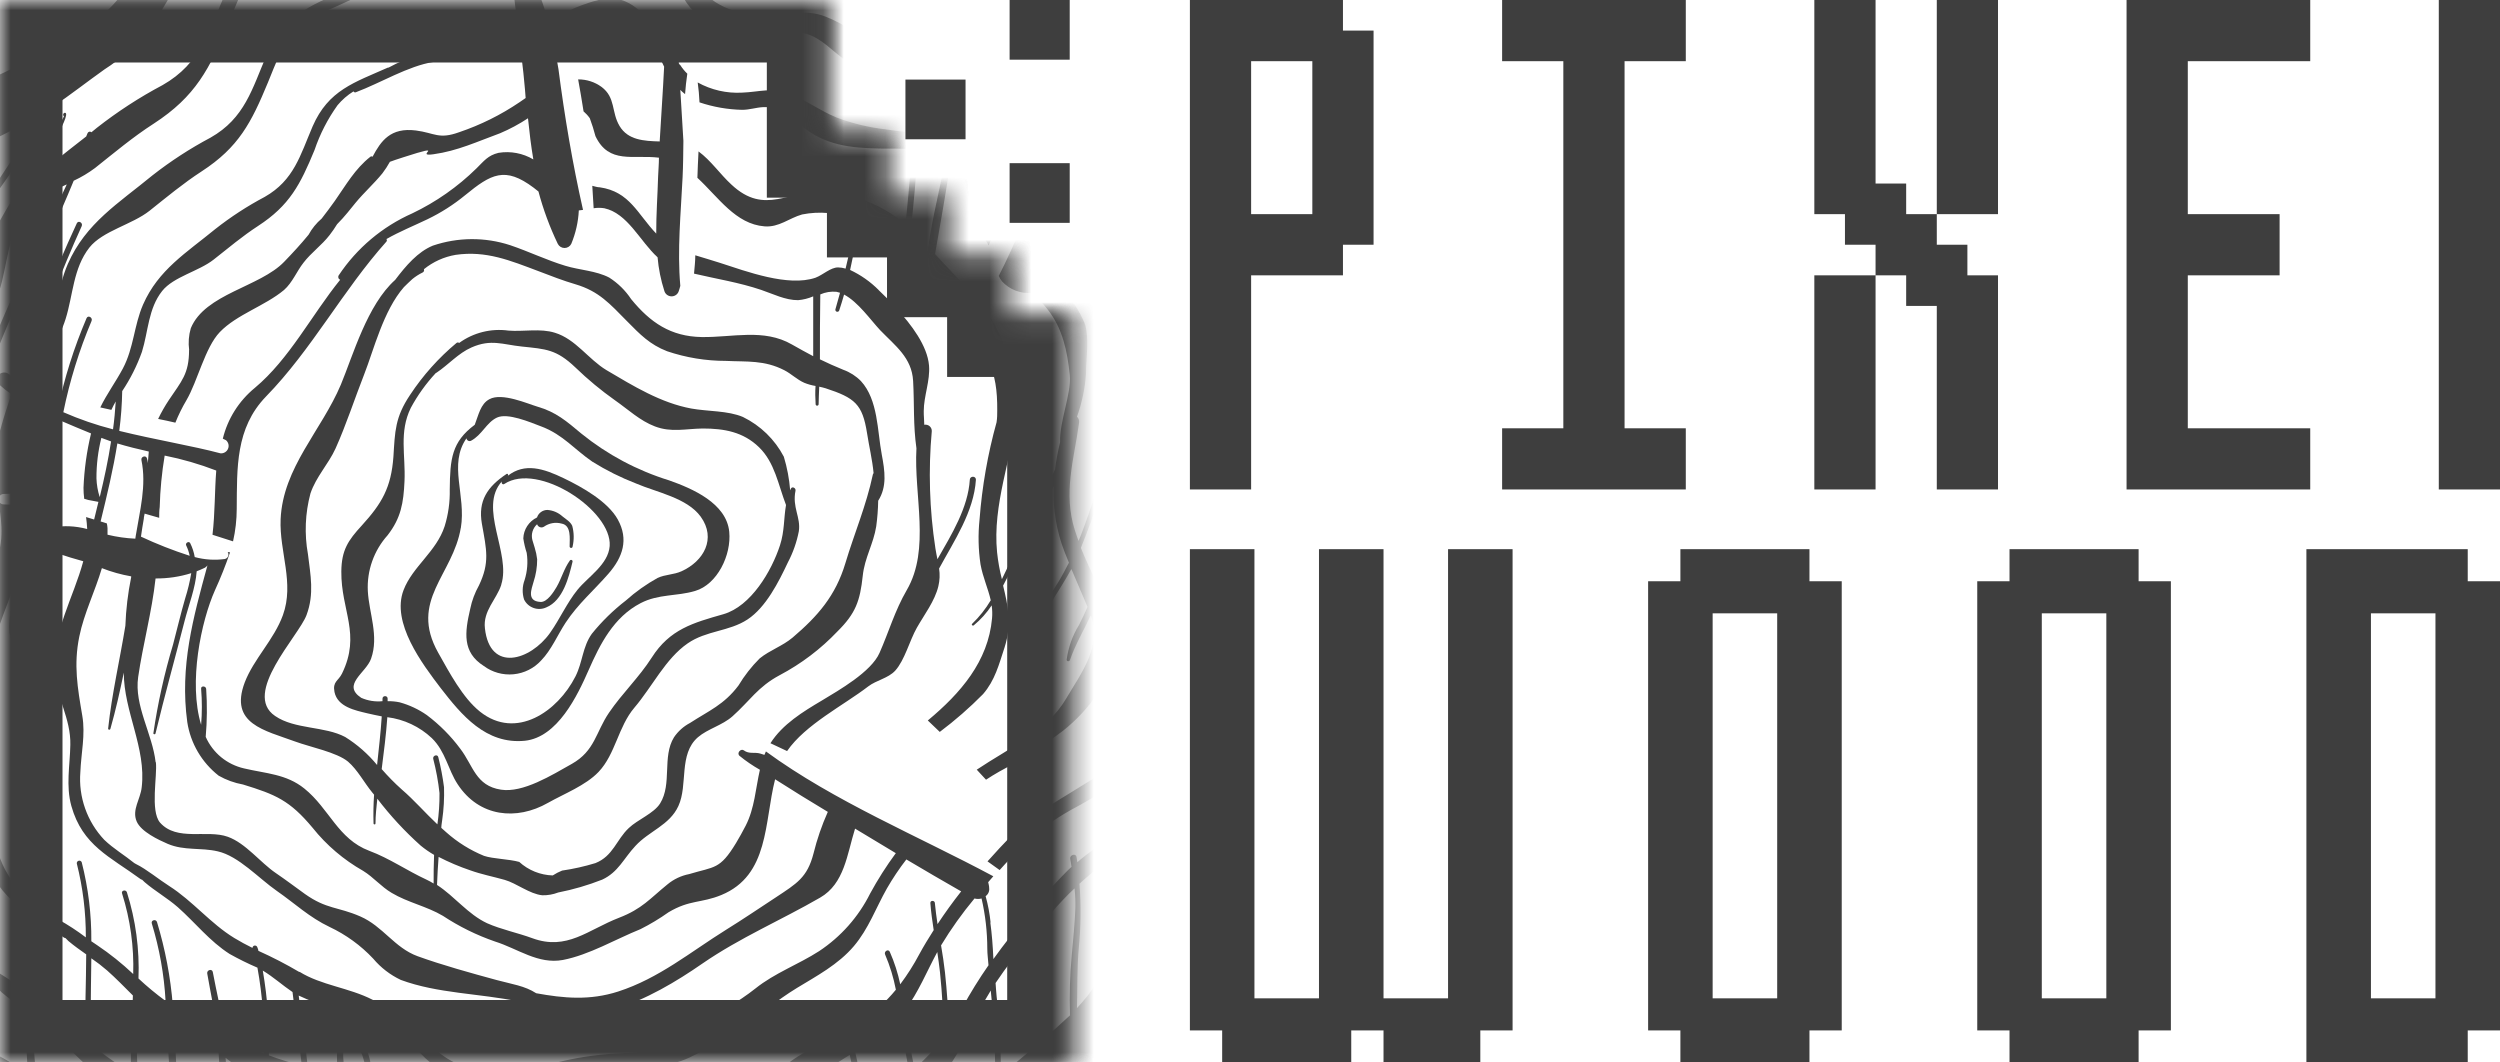 <svg width="120" height="51" viewBox="0 0 120 51" fill="none" xmlns="http://www.w3.org/2000/svg">
<mask id="mask0_610_360" style="mask-type:alpha" maskUnits="userSpaceOnUse" x="0" y="0" width="52" height="51">
<path fill-rule="evenodd" clip-rule="evenodd" d="M0 0V51H51.346V24.449H51.346V15.093H48.462V12.225H45.577V9.356H42.693V6.488H39.808L39.808 0H36.635H34.231H34.039H0Z" fill="#C4C4C4"/>
</mask>
<g mask="url(#mask0_610_360)">
<path d="M67.135 29.159C67.102 27.113 66.527 25.066 66.412 23.024C66.393 21.941 66.295 20.861 66.119 19.793C65.866 18.572 65.263 17.316 65.353 16.045C65.418 15.155 65.909 14.354 66.076 13.489C66.195 12.674 66.078 11.842 65.74 11.091C65.049 9.296 63.535 7.81 62.071 6.622C61.623 6.256 61.2 5.863 60.803 5.444L60.596 5.677C60.426 5.588 60.232 5.556 60.042 5.585C59.852 5.614 59.676 5.703 59.541 5.839C59.335 6.04 58.724 5.936 58.431 6.018C57.989 6.186 57.567 6.403 57.174 6.665C56.17 7.277 55.251 8.015 54.438 8.862C53.549 9.716 52.631 10.538 51.684 11.332C51.31 11.629 50.904 11.885 50.473 12.093C50.287 12.161 50.094 12.211 49.898 12.243C51.499 10.208 53.057 8.215 54.037 5.782C54.611 4.346 55.023 2.885 55.656 1.474C56.104 0.458 56.317 -0.634 56.74 -1.632C56.786 -1.715 56.804 -1.811 56.793 -1.906C56.782 -2.001 56.742 -2.09 56.678 -2.161C56.614 -2.232 56.529 -2.282 56.435 -2.304C56.342 -2.325 56.244 -2.317 56.155 -2.281C55.899 -2.88 55.65 -3.478 55.406 -4.076C53.776 -8.025 48.149 -8.183 44.856 -8.287C42.001 -8.377 39.374 -8.625 37.234 -10.721C35.933 -11.995 34.231 -13.309 32.29 -13.169C29.828 -12.997 27.913 -11.471 25.784 -10.402C24.476 -9.741 23.066 -9.526 21.707 -9.02L21.234 -8.829C21.115 -8.948 20.957 -9.022 20.789 -9.038C20.62 -9.054 20.452 -9.01 20.312 -8.915C19.354 -8.345 18.205 -8.309 17.157 -7.971C15.95 -7.584 14.717 -7.228 13.525 -6.794C11.768 -6.148 10.409 -4.999 9.101 -3.696C8.396 -2.978 7.576 -2.367 6.914 -1.639C6.155 -0.802 5.7 0.156 4.746 0.835C2.85 2.158 0.815 3.272 -1.323 4.159C-3.321 4.999 -5.414 5.771 -6.35 7.874C-6.712 8.686 -7.189 9.411 -7.579 10.208C-8.129 11.441 -8.583 12.715 -8.938 14.017C-9.299 15.223 -9.585 16.451 -9.928 17.66C-10.25 18.788 -10.633 19.872 -10.564 21.06C-10.503 22.083 -10.116 22.78 -9.733 23.684C-9.187 24.966 -9.491 26.28 -9.834 27.561C-10.886 31.492 -12.057 36.518 -10.095 40.298C-9.509 41.425 -8.851 42.553 -8.786 43.852C-8.728 45.005 -8.956 46.135 -8.768 47.284C-8.407 49.42 -7.322 50.978 -5.548 52.206C-3.582 53.581 -1.554 54.809 0.177 56.46C0.842 57.095 1.283 57.849 2.031 58.42C2.967 59.138 3.893 60.096 4.923 60.678C6.958 61.837 9.094 62.728 11.193 63.747C12.151 64.21 13.105 64.67 14.085 65.119C15.064 65.567 15.849 66.35 16.803 66.881C17.923 67.506 19 67.958 20.294 67.639C21.429 67.366 22.463 66.795 23.645 66.626C24.171 66.558 24.704 66.558 25.231 66.626C25.231 66.511 25.264 66.393 25.278 66.267C25.426 66.252 25.567 66.197 25.686 66.109C25.805 66.02 25.897 65.901 25.954 65.765C26.648 64.004 27.2 62.191 27.606 60.344C27.942 58.962 28.151 57.576 28.52 56.205C28.645 57.238 28.842 58.261 29.109 59.267C29.749 61.518 28.983 64.458 30.83 66.275C30.897 66.343 30.975 66.401 31.061 66.447C31.083 66.558 31.101 66.669 31.122 66.781H31.151C32.521 66.529 33.746 65.887 34.968 65.234C35.009 65.287 35.056 65.335 35.109 65.377C35.152 65.417 35.228 65.377 35.192 65.312C35.161 65.263 35.133 65.211 35.109 65.158C35.906 64.709 36.732 64.312 37.581 63.97C38.741 63.532 40.078 63.123 41.127 62.448C41.763 62.042 42.59 60.696 43.346 60.635C43.534 60.62 43.718 60.567 43.884 60.477L44.173 60.405C46.244 59.816 46.758 57.835 48.218 56.557C49.746 55.221 51.608 54.252 53.144 52.899C54.777 51.397 56.026 49.53 56.787 47.453C56.928 47.094 57.033 46.48 57.282 46.16C57.228 46.279 58.005 45.773 58.005 45.78C58.605 45.331 58.941 44.685 59.534 44.208C60.257 43.615 60.803 42.901 61.623 42.431C62.689 41.82 63.791 41.393 64.836 40.693C66.39 39.634 67.315 37.76 67.605 35.933C67.735 34.997 67.72 34.047 67.561 33.115C67.334 31.807 67.191 30.485 67.135 29.159ZM56.371 10.104C56.754 10.448 57.108 10.823 57.43 11.224C58.37 12.423 58.688 13.884 58.844 15.392C58.963 16.573 58.186 18.317 58.229 19.674C57.745 21.431 57.687 23.276 58.059 25.059C57.698 26.136 57.752 27.475 57.51 28.541C57.456 28.771 57.391 29.001 57.322 29.231C57.029 28.602 56.722 27.981 56.437 27.353C56.657 26.463 56.895 25.576 57.185 24.718C57.242 24.549 56.971 24.474 56.917 24.643C56.661 25.407 56.455 26.186 56.263 26.969C56.025 26.444 55.818 25.906 55.641 25.357C54.969 23.239 55.587 21.408 55.876 19.305C55.885 19.242 55.879 19.179 55.858 19.12C55.837 19.061 55.803 19.007 55.757 18.964C56.043 18.179 56.215 17.358 56.267 16.526C56.267 15.668 56.458 14.566 56.212 13.755C55.967 12.943 55.168 12.071 54.593 11.407C55.182 10.955 55.772 10.52 56.371 10.104ZM51.673 41.138C51.644 40.944 51.344 41.027 51.373 41.221C51.395 41.35 51.413 41.479 51.434 41.608C51.362 41.677 51.286 41.741 51.218 41.813C50.672 42.366 50.133 42.951 49.602 43.558C49.517 42.617 49.227 41.706 48.753 40.887C49.539 40.098 50.431 39.421 51.406 38.877C52.67 38.203 53.879 37.43 55.02 36.565C56.852 35.111 58.728 32.429 57.716 30.046C57.651 29.891 57.582 29.74 57.514 29.59C57.571 29.407 57.626 29.231 57.676 29.037C57.87 28.288 58.014 27.528 58.106 26.761C58.157 26.402 58.182 26.043 58.236 25.684C58.327 25.993 58.431 26.308 58.554 26.628C59.064 27.963 59.678 29.245 60.199 30.577C60.98 32.555 59.613 34.292 58.648 35.929C57.17 38.442 53.917 39.472 51.713 41.386L51.673 41.138ZM45.569 49.395C45.507 48.49 45.46 47.6 45.359 46.677C45.312 46.243 45.243 45.809 45.171 45.378C45.648 44.589 46.185 43.836 46.776 43.127C46.887 43.157 47.004 43.157 47.115 43.127C47.297 43.916 47.389 44.723 47.39 45.532C47.39 45.801 47.43 46.067 47.448 46.333C46.993 46.986 46.574 47.663 46.194 48.361C45.984 48.706 45.775 49.054 45.554 49.384L45.569 49.395ZM37.675 53.907C37.78 54.288 37.874 54.672 37.968 55.06C37.245 55.53 36.522 55.957 35.799 56.417C35.723 56.008 35.647 55.598 35.561 55.189C35.492 54.877 35.409 54.568 35.326 54.263C35.843 53.925 36.349 53.577 36.84 53.286C37.953 52.633 38.893 51.8 39.999 51.133L40.787 50.633C40.96 51.402 41.108 52.17 41.231 52.945C40.404 53.346 39.618 53.827 38.886 54.381C38.647 54.572 38.405 54.74 38.163 54.916C38.076 54.557 37.986 54.198 37.888 53.839C37.877 53.814 37.856 53.793 37.831 53.781C37.806 53.769 37.777 53.766 37.75 53.773C37.723 53.78 37.699 53.796 37.683 53.819C37.666 53.841 37.658 53.869 37.66 53.897L37.675 53.907ZM35.868 58.147C36.034 58.966 36.229 59.77 36.414 60.585C36.446 60.732 36.468 60.883 36.497 61.03C35.774 61.288 35.073 61.557 34.379 61.873C34.281 61.374 34.173 60.875 34.046 60.38C33.938 59.96 33.84 59.54 33.746 59.12C33.902 59.081 34.057 59.041 34.209 58.987C34.785 58.761 35.337 58.476 35.853 58.136L35.868 58.147ZM35.431 56.668C34.834 57.066 34.346 57.558 33.703 57.864C33.638 57.896 33.569 57.921 33.497 57.95C33.323 57.092 33.136 56.234 32.973 55.376C33.156 55.338 33.337 55.288 33.515 55.228C34.075 55.013 34.609 54.738 35.109 54.406L35.13 54.482C35.311 55.171 35.445 55.871 35.572 56.575L35.431 56.668ZM41.062 50.497C41.872 50.041 42.604 49.459 43.23 48.774C43.331 49.542 43.414 50.314 43.57 51.068C43.599 51.215 43.631 51.359 43.664 51.506C43.44 51.686 43.207 51.855 42.966 52.012C42.5 52.313 42.012 52.572 41.52 52.827C41.372 52.033 41.224 51.258 41.047 50.486L41.062 50.497ZM43.834 50.992C43.66 50.163 43.573 49.32 43.45 48.48C44.09 47.618 44.481 46.638 44.99 45.697C45.037 46.02 45.084 46.347 45.12 46.674C45.229 47.686 45.265 48.709 45.334 49.725C44.916 50.305 44.43 50.834 43.888 51.301C43.866 51.19 43.841 51.086 43.819 50.992H43.834ZM47.549 44.287C47.505 43.857 47.426 43.432 47.31 43.016C47.371 42.972 47.419 42.913 47.449 42.845C47.479 42.777 47.49 42.702 47.48 42.628C47.48 42.528 47.452 42.434 47.433 42.344L47.679 42.061C44.065 40.126 40.046 38.471 36.764 36.069C36.739 36.123 36.714 36.181 36.692 36.234L36.489 36.17C36.222 36.091 35.958 36.206 35.705 36.019C35.553 35.908 35.344 36.159 35.503 36.285C35.807 36.533 36.133 36.755 36.475 36.949C36.269 37.85 36.222 38.798 35.792 39.634C35.662 39.889 35.474 40.226 35.329 40.467C34.549 41.752 34.303 41.587 33.078 41.957C32.696 42.032 32.339 42.201 32.04 42.449C31.187 43.141 30.822 43.626 29.713 44.053C28.224 44.628 27.215 45.647 25.549 45.033C24.859 44.778 24.049 44.613 23.381 44.315C22.455 43.881 21.837 43.037 20.977 42.477C20.994 42.025 21.019 41.576 21.053 41.131C21.541 41.383 22.047 41.598 22.567 41.774C23.113 41.971 23.652 42.072 24.223 42.233C24.794 42.395 25.426 42.915 26.03 42.973C26.29 42.979 26.55 42.934 26.793 42.84C27.515 42.698 28.222 42.492 28.907 42.222C29.68 41.863 29.933 41.21 30.497 40.607C31.151 39.889 32.142 39.613 32.564 38.686C33.031 37.67 32.564 36.199 33.501 35.387C33.974 34.982 34.672 34.816 35.16 34.382C35.998 33.635 36.374 32.968 37.426 32.408C38.459 31.862 39.395 31.153 40.198 30.308C41.076 29.439 41.282 28.843 41.412 27.637C41.502 26.772 41.929 26.1 42.059 25.264C42.114 24.857 42.146 24.447 42.153 24.036C42.583 23.361 42.475 22.618 42.323 21.81C42.11 20.69 42.153 19.193 41.325 18.292C41.088 18.05 40.799 17.865 40.48 17.75C40.068 17.581 39.706 17.42 39.356 17.248C39.356 16.217 39.356 15.183 39.374 14.153C39.374 14.153 39.374 14.153 39.374 14.132C39.617 14.024 39.885 13.981 40.151 14.006C40.208 14.019 40.265 14.034 40.321 14.053C40.245 14.318 40.172 14.584 40.1 14.846C40.093 14.87 40.097 14.896 40.109 14.918C40.122 14.94 40.142 14.956 40.167 14.963C40.191 14.969 40.218 14.966 40.24 14.954C40.262 14.941 40.278 14.921 40.284 14.896C40.368 14.641 40.444 14.39 40.516 14.139C41.192 14.498 41.784 15.352 42.247 15.848C42.97 16.598 43.769 17.165 43.83 18.289C43.892 19.412 43.83 20.403 43.989 21.52C43.859 23.785 44.669 26.355 43.526 28.322C42.952 29.31 42.663 30.333 42.218 31.338C41.817 32.253 40.263 33.133 39.45 33.625C38.542 34.163 37.559 34.763 36.981 35.675L37.78 36.051C38.658 34.777 40.49 33.858 41.672 32.95C42.07 32.645 42.627 32.562 42.97 32.192C43.425 31.69 43.657 30.756 44.007 30.135C44.358 29.514 44.874 28.846 45.041 28.139C45.108 27.861 45.12 27.572 45.077 27.288C45.8 25.957 46.747 24.564 46.844 23.024C46.844 22.837 46.562 22.837 46.551 23.024C46.468 24.373 45.681 25.648 44.997 26.843C44.965 26.682 44.929 26.513 44.9 26.326C44.614 24.461 44.556 22.569 44.726 20.69C44.727 20.645 44.718 20.601 44.699 20.56C44.68 20.519 44.653 20.483 44.618 20.454C44.583 20.425 44.543 20.404 44.499 20.393C44.455 20.382 44.409 20.38 44.365 20.389C44.365 20.173 44.336 19.958 44.34 19.732C44.34 19.014 44.654 18.271 44.593 17.542C44.513 16.601 43.758 15.589 43.006 14.778L43.114 14.447C43.317 13.83 43.462 13.196 43.548 12.552C43.87 12.994 44.17 13.442 44.484 13.884C44.486 13.899 44.486 13.915 44.484 13.931C44.487 13.944 44.495 13.956 44.506 13.964C44.518 13.973 44.532 13.976 44.546 13.974C44.964 14.581 45.449 15.141 45.991 15.643C47.408 16.899 47.885 17.725 47.867 19.71C47.867 19.879 47.867 20.069 47.835 20.27C47.411 21.796 47.138 23.359 47.018 24.937C46.943 25.654 46.959 26.378 47.065 27.091C47.177 27.712 47.426 28.236 47.556 28.814C47.311 29.228 47.011 29.607 46.664 29.941C46.613 29.988 46.685 30.056 46.739 30.017C47.073 29.742 47.363 29.419 47.6 29.058C47.63 29.265 47.636 29.475 47.618 29.683C47.433 31.751 46.107 33.273 44.535 34.583L45.109 35.132C45.846 34.579 46.541 33.972 47.188 33.316C47.759 32.655 47.947 31.901 48.218 31.079C48.579 29.956 48.38 29.062 48.149 28.111C48.33 27.752 48.511 27.414 48.688 27.08C49.363 25.86 49.956 24.6 50.571 23.347C50.531 24.422 50.711 25.495 51.102 26.499C51.167 26.671 51.239 26.84 51.308 27.009C51.145 27.328 50.979 27.648 50.791 27.953C50.603 28.258 50.375 28.592 50.177 28.918C50.137 28.983 49.407 30.15 49.392 29.5C49.392 29.457 49.32 29.442 49.313 29.5C49.262 29.659 49.262 29.829 49.313 29.988C49.316 29.999 49.322 30.01 49.329 30.019C49.337 30.028 49.346 30.036 49.356 30.042C49.367 30.047 49.378 30.051 49.39 30.052C49.401 30.053 49.413 30.052 49.425 30.049C49.92 29.855 50.097 29.478 50.375 29.044C50.737 28.466 51.098 27.906 51.427 27.314C51.68 27.92 51.948 28.52 52.201 29.13C52.074 29.421 51.944 29.715 51.792 30.002C51.479 30.509 51.278 31.075 51.2 31.665C51.2 31.758 51.326 31.765 51.355 31.686C51.622 30.925 52.023 30.25 52.36 29.532C52.913 31.011 51.893 32.311 51.174 33.535C50.256 35.104 48.431 35.904 46.884 36.945L47.329 37.426C47.531 37.294 47.744 37.161 47.968 37.035C49.045 36.46 50.074 35.8 51.044 35.061C52.28 34.081 53.534 32.444 53.574 30.796C53.78 30.282 53.896 29.694 54.001 29.36C54.362 28.251 54.604 27.116 54.864 25.985C54.926 26.186 54.994 26.391 55.074 26.599C55.331 27.27 55.616 27.924 55.898 28.577C55.811 28.936 55.721 29.313 55.627 29.676C55.449 30.363 55.318 31.061 55.233 31.765C55.182 32.094 55.095 32.417 54.973 32.727C54.973 32.763 54.409 34.102 54.449 33.345C54.446 33.336 54.441 33.328 54.433 33.322C54.425 33.317 54.416 33.314 54.407 33.314C54.398 33.314 54.389 33.317 54.381 33.322C54.374 33.328 54.368 33.336 54.365 33.345C54.304 33.614 54.3 33.517 54.365 33.783C54.369 33.795 54.375 33.806 54.383 33.816C54.392 33.826 54.402 33.833 54.414 33.838C54.426 33.843 54.439 33.845 54.452 33.844C54.465 33.843 54.477 33.839 54.488 33.833C55.544 33.23 55.468 31.517 55.703 30.53C55.826 30.017 55.945 29.5 56.064 28.979C56.223 29.338 56.382 29.722 56.531 30.099C56.679 30.48 56.746 30.887 56.729 31.295C56.614 31.765 56.498 32.232 56.368 32.699C56.005 33.439 55.599 34.158 55.153 34.852C53.874 37.035 51.095 37.95 49.143 39.569C49.248 39.695 49.353 39.821 49.454 39.95C49.477 39.981 49.489 40.02 49.486 40.058C49.483 40.097 49.466 40.134 49.439 40.161C49.411 40.189 49.374 40.205 49.335 40.208C49.296 40.211 49.257 40.2 49.226 40.176C49.092 40.069 48.966 39.95 48.836 39.839C48.749 39.921 48.659 40 48.572 40.086C48.178 40.489 47.788 40.912 47.401 41.346L47.983 41.763C48.171 41.555 48.344 41.357 48.547 41.163C49.006 42.017 49.277 42.958 49.342 43.924C48.76 44.602 48.203 45.31 47.683 46.035C47.654 45.396 47.611 44.832 47.535 44.276L47.549 44.287ZM16.21 51.477C16.21 51.603 16.235 51.725 16.246 51.836L16.098 51.761C15.672 51.554 15.229 51.382 14.775 51.247C14.663 50.095 14.472 48.943 14.338 47.787C14.852 48.034 15.391 48.227 15.946 48.361C16.351 49.33 16.087 50.447 16.21 51.477ZM17.771 53.667C17.851 54.949 18.014 56.23 18.014 57.515V57.533C17.652 57.354 17.609 57.174 17.45 56.984C17.246 56.764 17.025 56.561 16.788 56.377C16.788 55.9 16.767 55.422 16.788 54.941C16.788 54.363 16.81 53.782 16.788 53.2C16.879 53.236 17.009 53.265 17.096 53.304C17.334 53.401 17.562 53.522 17.775 53.667H17.771ZM21.147 56.23C21.409 56.306 21.676 56.364 21.946 56.406C22 57.095 22.054 57.785 22.145 58.459C22.195 58.828 22.249 59.198 22.307 59.569C21.828 59.556 21.351 59.508 20.88 59.425C20.709 59.397 20.541 59.356 20.377 59.303C20.323 58.944 20.265 58.549 20.211 58.172C20.102 57.379 20.057 56.578 20.074 55.778C20.416 55.965 20.777 56.117 21.151 56.23H21.147ZM19.944 58.083C19.998 58.441 20.059 58.833 20.117 59.213L19.969 59.156C19.857 58.668 19.719 58.187 19.607 57.72C19.601 57.697 19.589 57.676 19.572 57.66C19.555 57.643 19.533 57.632 19.51 57.627L19.257 57.576C19.087 57.54 19.015 57.799 19.184 57.835C19.427 57.881 19.586 58.513 19.683 59.034C19.124 58.737 18.617 58.351 18.183 57.892C18.183 57.425 18.183 56.959 18.183 56.492C18.158 55.652 18.115 54.809 18.061 53.979C18.331 54.234 18.574 54.529 18.881 54.87C19.159 55.173 19.476 55.439 19.824 55.659C19.797 56.469 19.838 57.279 19.947 58.083H19.944ZM16.394 59.877C16.394 60.143 16.394 60.412 16.394 60.681C15.946 60.445 15.483 60.226 15.014 60.014C15.028 59.888 15.037 59.761 15.039 59.633C15.039 58.592 14.887 57.562 14.826 56.528C15.093 56.611 15.361 56.7 15.617 56.808C15.893 56.923 16.154 57.071 16.394 57.25C16.391 58.126 16.391 59.002 16.398 59.877H16.394ZM12.834 54.435C12.834 53.961 12.863 53.484 12.87 52.999C12.87 52.64 12.87 52.299 12.892 51.947C13.441 52.13 14.016 52.267 14.566 52.443C14.566 53.312 14.529 54.18 14.504 55.049C13.967 54.798 13.41 54.592 12.838 54.435H12.834ZM12.628 56.966C12.727 57.668 12.775 58.376 12.773 59.084C12.267 58.883 11.761 58.678 11.269 58.474L11.201 58.441C11.133 57.405 11.077 56.368 11.031 55.329C11.522 55.487 12.032 55.62 12.524 55.763C12.532 56.166 12.568 56.568 12.632 56.966H12.628ZM8.692 57.092C8.692 56.503 8.692 55.982 8.667 55.806C8.606 55.178 8.577 54.55 8.555 53.925C8.859 54.162 9.162 54.403 9.488 54.625C9.843 54.855 10.223 55.043 10.622 55.185C10.62 56.214 10.685 57.242 10.818 58.262C10.098 57.903 9.419 57.454 8.696 57.095L8.692 57.092ZM-0.452 46.469L-0.56 46.412L-0.636 46.354C-0.636 46.125 -0.636 45.898 -0.636 45.669C-0.636 44.279 -0.636 42.894 -0.636 41.504C-0.247 42.407 0.397 43.179 1.218 43.727C1.218 44.516 1.218 45.303 1.218 46.089C1.218 46.577 1.218 47.072 1.218 47.571C0.689 47.167 0.132 46.798 -0.448 46.469H-0.452ZM1.182 17.951C1.312 18.059 1.442 18.167 1.58 18.26C1.616 18.199 1.645 18.134 1.681 18.073C2.205 17.169 2.834 16.318 3.148 15.313C3.51 14.16 3.51 12.879 4.29 11.884C4.926 11.08 6.343 10.782 7.182 10.114C8.02 9.447 8.794 8.801 9.679 8.226C11.457 7.07 12.061 5.893 12.863 3.954C13.225 3.068 13.543 2.181 14.157 1.441C14.414 1.138 14.716 0.875 15.053 0.662C15.065 0.686 15.085 0.704 15.11 0.714C15.135 0.723 15.163 0.723 15.187 0.713C16.6 0.185 18.111 -0.763 19.568 -0.996C21.143 -1.251 23.03 -0.795 24.555 -1.308C24.66 -0.167 24.819 0.982 24.967 2.123C23.908 2.482 22.694 2.17 21.592 2.299C20.561 2.428 19.564 2.748 18.653 3.244H18.621C17.012 3.961 15.765 4.32 15.006 6.065C14.41 7.458 14.11 8.653 12.708 9.45C11.87 9.894 11.074 10.412 10.33 10.998C8.949 12.132 7.601 12.947 6.867 14.62C6.43 15.625 6.423 16.695 5.899 17.686C5.559 18.325 5.125 18.913 4.814 19.556L5.346 19.674C5.411 19.534 5.479 19.398 5.555 19.269C5.526 19.718 5.487 20.163 5.425 20.608C4.609 20.399 3.811 20.124 3.04 19.786C3.345 18.285 3.799 16.818 4.395 15.406C4.464 15.248 4.229 15.108 4.156 15.27C3.551 16.686 3.086 18.157 2.769 19.664C2.125 19.36 1.531 18.96 1.008 18.479L1.182 17.951ZM9.075 16.799C9.075 17.948 8.714 18.292 8.107 19.201C7.914 19.491 7.741 19.795 7.59 20.109C7.868 20.163 8.147 20.224 8.418 20.288C8.567 19.916 8.744 19.556 8.949 19.211C9.488 18.289 9.842 16.68 10.55 15.941C11.37 15.09 12.719 14.684 13.633 13.92C14.041 13.561 14.244 13.019 14.566 12.613C14.927 12.136 15.447 11.77 15.82 11.285C15.95 11.117 16.071 10.942 16.181 10.761C16.543 10.402 16.839 10.01 17.07 9.73C17.475 9.239 17.952 8.815 18.353 8.323C18.487 8.147 18.608 7.961 18.715 7.767C18.866 7.709 19.076 7.641 19.362 7.548C21.592 6.83 19.813 7.548 20.807 7.404C21.957 7.246 22.914 6.794 24.006 6.395C24.473 6.197 24.92 5.956 25.343 5.677C25.412 6.356 25.491 7.009 25.6 7.652C25.098 7.354 24.507 7.242 23.93 7.336C23.42 7.458 23.233 7.727 22.867 8.086C21.969 8.968 20.93 9.696 19.792 10.24C18.354 10.878 17.129 11.909 16.261 13.213C16.248 13.231 16.24 13.251 16.237 13.273C16.234 13.294 16.236 13.316 16.242 13.337C16.249 13.358 16.26 13.377 16.275 13.392C16.29 13.408 16.309 13.42 16.329 13.428C14.945 15.14 13.897 17.226 12.231 18.619C11.467 19.246 10.928 20.101 10.695 21.056L10.85 21.132C10.907 21.182 10.947 21.248 10.965 21.322C10.982 21.395 10.975 21.473 10.945 21.542C10.916 21.612 10.865 21.67 10.8 21.709C10.734 21.749 10.659 21.766 10.583 21.76C9.238 21.401 7.46 21.11 5.725 20.683C5.808 20.05 5.855 19.412 5.866 18.773C6.258 18.186 6.576 17.553 6.813 16.889C7.12 15.905 7.113 14.814 7.785 13.966C8.331 13.281 9.538 13.026 10.257 12.459C10.977 11.892 11.631 11.339 12.386 10.847C13.9 9.863 14.414 8.858 15.097 7.203C15.357 6.435 15.729 5.709 16.203 5.049C16.421 4.789 16.679 4.564 16.969 4.385C16.973 4.395 16.98 4.405 16.988 4.412C16.996 4.42 17.005 4.426 17.016 4.43C17.026 4.434 17.037 4.436 17.049 4.436C17.06 4.436 17.071 4.433 17.081 4.428C18.285 3.976 19.575 3.172 20.818 2.971C22.148 2.755 23.735 3.136 25.032 2.716C25.097 3.244 25.155 3.771 25.199 4.295L25.231 4.705C25.126 4.773 25.025 4.845 24.935 4.909C24.04 5.515 23.068 5.998 22.043 6.345C21.053 6.704 20.872 6.381 19.965 6.263C18.744 6.108 18.285 6.765 17.883 7.523C17.868 7.511 17.85 7.505 17.831 7.505C17.812 7.505 17.794 7.511 17.779 7.523C17.034 8.111 16.611 8.876 16.069 9.648C15.867 9.935 15.653 10.215 15.44 10.492C15.185 10.71 14.972 10.973 14.811 11.267C14.45 11.708 14.049 12.143 13.64 12.566C12.476 13.776 9.842 14.099 9.159 15.754C9.059 16.093 9.032 16.449 9.079 16.799H9.075ZM45.453 6.92C45.178 6.805 44.907 6.701 44.687 6.614C44.492 6.539 44.291 6.48 44.087 6.439C44.128 5.577 44.153 4.715 44.163 3.854C44.332 3.854 44.499 3.854 44.672 3.854H45.619C45.619 3.89 45.619 3.922 45.619 3.961C45.605 4.959 45.565 5.94 45.456 6.92H45.453ZM44.535 11.838C44.278 11.546 44.007 11.268 43.722 11.005C43.862 9.73 43.978 8.456 44.05 7.174C44.308 7.205 44.56 7.267 44.802 7.358C44.994 7.428 45.182 7.508 45.366 7.598C45.153 9.002 44.744 10.434 44.553 11.859L44.535 11.838ZM43.812 6.385C43.386 6.313 42.944 6.277 42.536 6.212C41.72 6.121 40.918 5.928 40.151 5.638C39.356 5.318 38.669 4.791 37.877 4.486C37.086 4.18 36.432 4.417 35.626 4.446C34.881 4.489 34.14 4.319 33.49 3.958C33.533 4.274 33.562 4.59 33.576 4.913C34.237 5.136 34.928 5.257 35.626 5.272C35.969 5.272 36.283 5.161 36.623 5.143C37.415 5.103 37.895 5.555 38.456 6.026C39.59 6.981 40.834 7.103 42.233 7.131C42.724 7.131 43.255 7.131 43.765 7.156C43.711 8.058 43.646 8.951 43.555 9.856C43.523 10.161 43.494 10.47 43.461 10.779C42.822 10.223 42.076 9.801 41.267 9.54C41.286 9.181 41.296 8.79 41.296 8.402C41.296 8.363 41.281 8.326 41.253 8.298C41.225 8.27 41.188 8.255 41.148 8.255C41.109 8.255 41.071 8.27 41.044 8.298C41.016 8.326 41 8.363 41 8.402C41 8.761 41 9.12 41 9.458C40.55 9.336 40.091 9.254 39.627 9.213C37.892 9.07 36.735 10.391 35.102 8.854C34.567 8.363 34.122 7.702 33.529 7.268C33.508 7.699 33.486 8.122 33.475 8.535C34.484 9.468 35.308 10.757 36.696 10.865C37.393 10.922 37.881 10.466 38.503 10.294C39.326 10.13 40.179 10.204 40.96 10.509C40.941 10.956 40.892 11.401 40.816 11.841C40.751 12.2 40.671 12.559 40.588 12.893C40.471 12.857 40.349 12.838 40.227 12.836C39.865 12.836 39.504 13.195 39.142 13.331C37.83 13.78 35.839 13.03 34.545 12.613C34.22 12.505 33.797 12.387 33.374 12.254C33.374 12.549 33.338 12.839 33.313 13.134C34.375 13.385 35.481 13.557 36.54 13.916C37.104 14.107 37.697 14.412 38.311 14.408C38.56 14.386 38.804 14.324 39.034 14.225C39.034 15.18 39.034 16.142 39.034 17.097C38.705 16.928 38.376 16.738 38.015 16.537C36.663 15.754 35.156 16.203 33.678 16.178C32.199 16.153 31.216 15.485 30.295 14.358C30.021 13.944 29.663 13.592 29.243 13.324C28.614 12.994 27.815 12.965 27.143 12.76C26.236 12.487 25.383 12.071 24.49 11.77C23.282 11.374 21.978 11.382 20.775 11.791C20.052 12.089 19.488 12.749 18.968 13.435C17.627 14.634 16.947 17.054 16.362 18.461C15.429 20.672 13.579 22.442 13.47 24.923C13.405 26.492 14.139 27.985 13.579 29.529C13.149 30.71 12.18 31.625 11.746 32.76C10.998 34.748 12.701 35.053 14.175 35.596C14.873 35.854 16.17 36.112 16.705 36.558C17.164 36.953 17.482 37.57 17.869 38.04L17.956 38.144C17.924 38.604 17.915 39.066 17.93 39.526C17.93 39.539 17.935 39.551 17.944 39.559C17.953 39.568 17.965 39.573 17.977 39.573C17.99 39.573 18.002 39.568 18.011 39.559C18.019 39.551 18.024 39.539 18.024 39.526C18.024 39.128 18.071 38.733 18.111 38.338C18.732 39.152 19.429 39.905 20.193 40.589C20.395 40.755 20.61 40.904 20.836 41.034C20.818 41.494 20.811 41.95 20.814 42.409C20.706 42.342 20.594 42.281 20.478 42.226C19.517 41.781 18.7 41.203 17.728 40.84C16.217 40.273 15.809 38.816 14.609 37.85C13.742 37.15 12.762 37.132 11.717 36.884C11.312 36.792 10.935 36.608 10.614 36.345C10.294 36.081 10.041 35.747 9.874 35.369C9.941 34.603 9.948 33.832 9.896 33.065C9.878 32.914 9.632 32.91 9.654 33.065C9.701 33.639 9.701 34.217 9.654 34.791C9.036 32.756 9.654 29.823 10.319 28.33C10.591 27.737 10.832 27.13 11.042 26.513L10.93 26.495C10.949 26.525 10.961 26.559 10.964 26.595C10.968 26.63 10.963 26.666 10.949 26.699C10.936 26.732 10.914 26.762 10.887 26.785C10.86 26.808 10.827 26.825 10.792 26.833C10.309 26.899 9.817 26.867 9.347 26.739C9.308 26.507 9.235 26.282 9.13 26.072C9.065 25.946 8.877 26.072 8.938 26.183C9.014 26.34 9.07 26.507 9.104 26.678C8.306 26.421 7.525 26.114 6.766 25.759C6.806 25.472 6.853 25.185 6.903 24.898C6.903 24.815 6.932 24.736 6.943 24.654L7.641 24.855C7.641 24.686 7.641 24.517 7.666 24.341C7.688 23.512 7.767 22.686 7.904 21.868C8.749 22.036 9.577 22.277 10.38 22.586C10.301 23.587 10.322 24.632 10.2 25.669L11.186 25.985C11.303 25.472 11.362 24.947 11.363 24.42C11.381 22.46 11.295 20.561 12.766 19.035C14.974 16.77 16.448 13.945 18.548 11.597C18.562 11.58 18.57 11.558 18.57 11.536C18.57 11.514 18.562 11.492 18.548 11.475C19.174 11.116 19.868 10.836 20.518 10.524C21.165 10.212 21.771 9.826 22.325 9.371C23.572 8.352 24.234 7.971 25.618 9.012C25.697 9.07 25.77 9.131 25.846 9.192C26.076 10.056 26.387 10.898 26.774 11.705C26.804 11.765 26.851 11.815 26.908 11.85C26.965 11.885 27.031 11.904 27.098 11.904C27.165 11.904 27.231 11.885 27.288 11.85C27.345 11.815 27.391 11.765 27.421 11.705C27.633 11.194 27.756 10.652 27.783 10.1L27.985 10.075C27.486 7.867 27.1 5.595 26.807 3.326C26.713 2.755 26.608 2.22 26.474 1.668L26.597 1.56L26.543 1.021L26.352 1.176C26.312 1.032 26.272 0.885 26.229 0.734C25.994 -0.102 25.625 -0.917 25.343 -1.75C25.878 -2.152 26.268 -2.687 26.858 -3.05C27.456 -3.428 28.122 -3.687 28.82 -3.814C29.904 -3.936 30.826 -3.294 31.491 -2.428C32.445 -1.183 32.684 0.583 34.267 1.222C35.096 1.525 35.971 1.686 36.855 1.7C37.256 1.7 37.628 1.567 38.026 1.549C38.954 1.499 39.518 2.03 40.172 2.579C41.289 3.52 42.493 3.786 43.819 3.854C43.877 4.683 43.855 5.537 43.812 6.385ZM42.178 13.923C41.781 13.524 41.316 13.197 40.805 12.958C40.984 12.176 41.113 11.383 41.192 10.585C41.86 10.826 42.46 11.224 42.941 11.744C43.067 11.892 43.183 12.042 43.302 12.193C43.259 12.523 43.212 12.854 43.154 13.18C43.091 13.664 43 14.143 42.88 14.616C42.63 14.376 42.392 14.128 42.178 13.927V13.923ZM39.15 19.401C39.15 19.421 39.157 19.439 39.171 19.452C39.184 19.466 39.203 19.473 39.222 19.473C39.241 19.473 39.259 19.466 39.273 19.452C39.286 19.439 39.294 19.421 39.294 19.401C39.294 19.122 39.316 18.841 39.323 18.561C39.425 18.582 39.527 18.607 39.627 18.637C41.04 19.1 41.398 19.401 41.618 20.791C41.712 21.405 41.871 22.058 41.932 22.708C41.918 22.724 41.907 22.744 41.9 22.765C41.578 24.28 41.014 25.58 40.577 27.037C40.111 28.592 39.254 29.575 38.047 30.602C37.552 31.018 36.963 31.201 36.464 31.604C36.072 31.995 35.73 32.432 35.445 32.907C34.751 33.829 34.021 34.117 33.121 34.702C32.811 34.865 32.547 35.101 32.351 35.391C31.776 36.324 32.268 37.624 31.686 38.564C31.386 39.045 30.602 39.343 30.183 39.745C29.586 40.305 29.431 41.092 28.581 41.429C28.058 41.589 27.523 41.709 26.98 41.788C26.824 41.851 26.673 41.929 26.532 42.021C25.935 42.003 25.364 41.773 24.924 41.372C24.425 41.232 23.67 41.228 23.233 41.081C22.57 40.81 21.959 40.429 21.425 39.954C21.342 39.885 21.263 39.81 21.183 39.738C21.183 39.62 21.209 39.501 21.223 39.379C21.3 38.852 21.33 38.318 21.313 37.785C21.25 37.302 21.159 36.822 21.039 36.349C21.01 36.188 20.767 36.256 20.793 36.418C20.934 36.959 21.035 37.51 21.096 38.065C21.101 38.569 21.067 39.071 20.995 39.569C20.413 39.024 19.886 38.41 19.279 37.889C18.939 37.585 18.62 37.26 18.321 36.917C18.425 36.091 18.534 35.262 18.592 34.425C19.393 34.526 20.142 34.878 20.728 35.43C21.389 36.073 21.505 36.945 21.968 37.645C23.001 39.221 24.797 39.397 26.305 38.536C27.074 38.101 28.112 37.703 28.73 37.053C29.543 36.199 29.673 34.881 30.45 33.969C31.303 32.968 31.946 31.614 33.009 30.882C33.905 30.261 35 30.315 35.882 29.733C36.764 29.152 37.375 27.938 37.819 26.994C38.067 26.524 38.243 26.021 38.344 25.501C38.445 24.822 38.018 24.359 38.185 23.551C38.21 23.426 38.022 23.325 37.961 23.458C37.947 23.483 37.937 23.51 37.928 23.537C37.885 22.989 37.783 22.448 37.624 21.922C37.191 21.095 36.504 20.427 35.662 20.015C34.939 19.707 33.974 19.753 33.186 19.61C31.722 19.34 30.407 18.533 29.113 17.768C28.245 17.248 27.631 16.275 26.637 15.973C25.939 15.751 25.13 15.927 24.411 15.869C23.573 15.753 22.723 15.965 22.04 16.461C22.022 16.447 22 16.438 21.977 16.438C21.953 16.438 21.931 16.447 21.913 16.461C21.051 17.18 20.299 18.021 19.683 18.956C18.96 20.033 18.96 20.708 18.884 21.922C18.776 23.404 18.331 24.165 17.366 25.224C16.705 25.942 16.394 26.409 16.384 27.428C16.365 29.306 17.341 30.437 16.416 32.332C16.239 32.691 15.957 32.713 16.055 33.215C16.203 33.933 17.052 34.099 17.634 34.239C17.872 34.296 18.104 34.343 18.324 34.386C18.274 35.165 18.183 35.94 18.1 36.719C17.667 36.193 17.151 35.739 16.571 35.377C15.585 34.849 14.15 35.017 13.207 34.368C11.605 33.291 14.334 30.541 14.714 29.521C15.093 28.502 14.902 27.601 14.782 26.603C14.606 25.633 14.647 24.637 14.902 23.684C15.173 22.88 15.762 22.281 16.105 21.53C16.615 20.396 17.027 19.125 17.482 17.966C17.938 16.806 18.4 14.911 19.387 13.783C19.521 13.651 19.654 13.521 19.792 13.396C19.942 13.273 20.105 13.168 20.28 13.083C20.31 13.071 20.334 13.047 20.347 13.017C20.36 12.986 20.36 12.952 20.348 12.922C20.787 12.566 21.311 12.328 21.87 12.233C23.337 12.021 24.49 12.505 25.846 13.015C26.431 13.238 27.024 13.471 27.627 13.647C28.751 13.981 29.268 14.577 30.103 15.424C30.721 16.049 31.187 16.537 32.022 16.86C32.929 17.166 33.88 17.323 34.838 17.323C35.861 17.373 36.685 17.276 37.65 17.772C37.986 17.944 38.253 18.221 38.607 18.375C38.781 18.446 38.961 18.496 39.146 18.526C39.124 18.816 39.132 19.111 39.15 19.401ZM17.656 28.376C17.605 27.392 17.946 26.427 18.606 25.691C19.25 24.862 19.369 24.133 19.416 23.099C19.474 21.857 19.145 20.744 19.719 19.577C20.045 18.973 20.447 18.412 20.916 17.908C20.929 17.905 20.941 17.899 20.952 17.89C21.526 17.506 21.996 16.957 22.633 16.677C23.572 16.264 24.122 16.537 25.05 16.634C26.2 16.756 26.702 16.763 27.62 17.639C28.214 18.213 28.851 18.741 29.525 19.218C30.143 19.649 30.721 20.198 31.437 20.468C32.228 20.769 32.908 20.579 33.728 20.568C34.758 20.568 35.673 20.73 36.432 21.466C37.191 22.202 37.353 23.261 37.729 24.241C37.617 24.876 37.66 25.497 37.44 26.172C37.039 27.407 36.049 29.101 34.722 29.482C33.276 29.895 32.149 30.2 31.281 31.568C30.667 32.526 29.868 33.276 29.232 34.21C28.596 35.143 28.56 36.037 27.45 36.665C26.485 37.207 25.105 38.069 24.046 37.904C22.831 37.717 22.719 36.759 22.094 35.94C21.64 35.328 21.1 34.784 20.489 34.325C20.092 34.047 19.649 33.839 19.181 33.711C18.992 33.671 18.799 33.653 18.606 33.657C18.606 33.617 18.606 33.574 18.606 33.531C18.606 33.377 18.364 33.377 18.36 33.531C18.36 33.574 18.36 33.614 18.36 33.657C18.011 33.693 17.658 33.637 17.338 33.495C16.387 32.864 17.569 32.304 17.811 31.618C18.198 30.53 17.713 29.428 17.656 28.376ZM7.471 36.593C7.319 35.229 6.433 33.872 6.632 32.497C6.856 30.947 7.294 29.356 7.467 27.766C8.048 27.771 8.626 27.686 9.18 27.511C9.112 27.922 9.014 28.327 8.888 28.724C8.678 29.442 8.501 30.2 8.306 30.939C7.888 32.334 7.572 33.757 7.362 35.197C7.362 35.258 7.453 35.269 7.467 35.197C7.897 33.402 8.4 31.607 8.859 29.812C9.054 29.047 9.383 28.226 9.441 27.421C9.574 27.367 9.704 27.317 9.831 27.253C9.88 27.224 9.923 27.186 9.957 27.141C9.271 29.654 8.624 31.977 8.989 34.658C9.144 35.675 9.683 36.596 10.496 37.233C10.858 37.439 11.253 37.582 11.663 37.656C13.232 38.137 13.911 38.421 15.006 39.735C15.674 40.572 16.498 41.273 17.432 41.802C17.934 42.111 18.292 42.56 18.805 42.861C19.575 43.321 20.482 43.5 21.259 43.96C22.039 44.475 22.882 44.89 23.767 45.195C24.852 45.536 25.835 46.3 27.02 46.078C28.285 45.834 29.55 45.08 30.743 44.599C31.212 44.363 31.663 44.092 32.091 43.788C33.11 43.181 33.652 43.36 34.621 42.962C36.927 42.014 36.681 39.462 37.205 37.405C38.022 37.929 38.882 38.457 39.735 38.97C39.447 39.615 39.217 40.284 39.048 40.969C38.748 42.126 38.246 42.406 37.241 43.073C36.446 43.594 35.665 44.125 34.859 44.624C33.132 45.701 31.636 46.957 29.673 47.593C28.303 48.034 27.06 47.916 25.737 47.675C25.184 47.316 24.573 47.241 23.847 47.044C22.607 46.706 21.227 46.326 20.045 45.898C18.935 45.493 18.382 44.462 17.294 43.989C16.206 43.515 15.682 43.651 14.638 42.912C14.168 42.574 13.723 42.237 13.243 41.91C12.491 41.4 11.797 40.474 10.933 40.165C9.932 39.806 8.494 40.402 7.68 39.483C7.203 38.913 7.558 37.243 7.482 36.583L7.471 36.593ZM4.03 23.936L4.232 23.997L4.724 24.09C4.655 24.37 4.59 24.654 4.518 24.937C4.391 24.898 4.261 24.855 4.131 24.819C4.156 25.009 4.178 25.199 4.185 25.393C3.9 25.317 3.606 25.272 3.311 25.26C2.83 25.242 2.266 25.35 1.728 25.375C1.88 24.851 2.031 24.323 2.161 23.796C2.447 22.622 2.682 21.416 2.942 20.206C3.434 20.421 3.922 20.619 4.37 20.805C4.164 21.661 4.043 22.535 4.008 23.415C4.008 23.585 4.019 23.756 4.041 23.925L4.03 23.936ZM4.782 23.849C4.691 23.562 4.64 23.264 4.63 22.963C4.627 22.307 4.706 21.654 4.865 21.017L5.331 21.189C5.197 22.069 5.006 22.956 4.793 23.839L4.782 23.849ZM5.624 21.283C6.119 21.433 6.629 21.559 7.142 21.674C7.124 21.857 7.109 22.033 7.095 22.23C7.095 22.155 7.073 22.083 7.055 22.008C7.019 21.835 6.755 21.907 6.788 22.083C7.041 23.307 6.712 24.503 6.517 25.712L6.495 25.856C6.045 25.836 5.599 25.772 5.161 25.666C5.161 25.565 5.161 25.461 5.161 25.354C5.156 25.276 5.145 25.2 5.129 25.124C5.031 25.088 4.93 25.063 4.829 25.03C5.136 23.774 5.436 22.528 5.635 21.272L5.624 21.283ZM0.188 23.709C0.401 23.709 0.615 23.691 0.831 23.688C0.689 23.287 0.607 22.867 0.589 22.442C0.583 21.373 0.764 20.312 1.124 19.305C1.627 19.596 2.146 19.86 2.678 20.094C2.317 21.649 2.031 23.218 1.594 24.736L1.41 25.375H1.196C1.196 25.336 1.196 25.296 1.196 25.257C1.173 24.909 1.104 24.567 0.99 24.237C0.723 24.237 0.452 24.212 0.181 24.212C0.148 24.212 0.115 24.204 0.084 24.192C0.054 24.178 0.026 24.16 0.003 24.136C-0.044 24.088 -0.07 24.024 -0.069 23.957C-0.068 23.89 -0.04 23.827 0.008 23.78C0.056 23.734 0.121 23.708 0.188 23.709ZM1.254 25.964C1.214 26.104 1.175 26.24 1.139 26.38C1.16 26.23 1.178 26.082 1.193 25.931L1.254 25.964ZM0.774 27.831C0.676 28.265 0.593 28.699 0.535 29.145C0.448 29.787 0.268 30.742 0.896 31.183C0.94 31.216 1.008 31.151 0.972 31.108C0.394 30.358 0.878 28.785 1.055 27.963C1.193 27.335 1.363 26.718 1.543 26.104C2.343 26.434 3.162 26.713 3.997 26.94C3.52 28.71 2.523 30.297 2.631 32.242C2.7 33.485 3.405 34.475 3.376 35.753C3.358 36.744 3.155 37.714 3.426 38.69C3.961 40.589 5.281 41.12 6.744 42.194C6.766 42.212 6.792 42.223 6.82 42.226C6.858 42.268 6.899 42.308 6.943 42.344C7.445 42.775 8.027 43.102 8.537 43.547C9.375 44.29 10.069 45.184 11.024 45.791C11.456 46.033 11.901 46.253 12.357 46.448C12.603 47.803 12.704 49.181 12.657 50.558C12.435 50.46 12.219 50.349 12.01 50.224C11.598 49.968 11.172 49.736 10.734 49.528C10.64 48.544 10.391 47.632 10.214 46.656C10.181 46.484 9.918 46.555 9.947 46.728C10.102 47.622 10.29 48.476 10.402 49.366C9.697 49.042 9.01 48.682 8.342 48.289L8.295 48.261C8.186 46.903 7.931 45.562 7.536 44.258C7.489 44.1 7.236 44.164 7.286 44.326C7.655 45.535 7.877 46.784 7.948 48.045C7.493 47.712 7.058 47.353 6.647 46.968C6.702 45.566 6.514 44.164 6.09 42.825C6.036 42.682 5.805 42.743 5.859 42.886C6.254 44.136 6.435 45.443 6.394 46.753C5.857 46.246 5.279 45.784 4.666 45.371L4.384 45.181C4.394 43.901 4.239 42.626 3.922 41.386C3.91 41.359 3.889 41.336 3.862 41.323C3.835 41.31 3.804 41.308 3.775 41.316C3.747 41.324 3.722 41.342 3.705 41.366C3.689 41.391 3.682 41.421 3.687 41.451C3.979 42.609 4.125 43.799 4.12 44.994C3.702 44.678 3.263 44.391 2.805 44.136L2.707 44.082C2.328 43.777 1.919 43.508 1.533 43.21C1.533 42.269 1.514 41.332 1.572 40.399C1.637 39.368 1.822 38.216 1.269 37.283C1.25 37.252 1.221 37.23 1.186 37.221C1.152 37.213 1.115 37.218 1.084 37.236C1.054 37.254 1.032 37.284 1.023 37.318C1.014 37.352 1.019 37.389 1.037 37.419C1.652 38.478 1.276 39.893 1.247 41.045C1.247 41.68 1.225 42.316 1.225 42.951C1.153 42.89 1.081 42.833 1.012 42.768C-0.011 41.781 -0.387 40.327 -0.332 38.956C-0.289 37.879 -0.043 36.859 -0.224 35.786C-0.491 34.213 -0.719 32.914 -0.394 31.327C-0.155 30.146 0.387 28.997 0.774 27.823V27.831ZM14.041 47.618C14.172 48.795 14.374 49.98 14.486 51.161C13.951 51.003 13.402 50.852 12.907 50.655C12.943 49.293 12.845 47.931 12.614 46.588C13.131 46.9 13.55 47.288 14.041 47.618ZM12.552 54.349C12.021 54.195 11.49 54.04 10.984 53.843C10.984 53.552 10.962 53.261 10.955 52.967C10.933 52.249 10.883 51.506 10.828 50.773C11.085 50.974 11.338 51.179 11.613 51.362C11.927 51.567 12.264 51.735 12.617 51.861C12.617 52.407 12.585 52.956 12.574 53.505C12.567 53.785 12.556 54.065 12.549 54.349H12.552ZM1.558 45.22C1.558 44.8 1.558 44.38 1.558 43.956C2.028 44.287 2.534 44.61 3.054 44.994C3.081 45.013 3.112 45.025 3.145 45.03C3.198 45.087 3.244 45.134 3.285 45.17C3.557 45.399 3.846 45.604 4.138 45.809C4.138 47.158 4.052 48.519 4.138 49.872C3.376 49.139 2.557 48.467 1.688 47.862C1.655 47.862 1.623 47.819 1.59 47.797C1.551 46.94 1.554 46.078 1.554 45.22H1.558ZM4.352 48.81C4.352 47.869 4.377 46.932 4.384 45.999C4.648 46.179 4.902 46.375 5.143 46.584C5.573 46.965 5.971 47.377 6.379 47.783C6.347 48.842 6.278 49.894 6.282 50.888C6.282 51.082 6.282 51.273 6.303 51.463C6.13 51.369 5.96 51.273 5.794 51.168C5.308 50.864 4.847 50.52 4.417 50.142C4.381 49.693 4.352 49.251 4.348 48.806L4.352 48.81ZM6.574 50.379C6.574 49.621 6.611 48.831 6.632 48.034C7.052 48.46 7.513 48.842 8.009 49.176C8.045 50.253 8.147 51.33 8.201 52.407C7.677 52.152 7.145 51.904 6.629 51.635C6.596 51.215 6.571 50.799 6.571 50.375L6.574 50.379ZM8.494 51.872C8.454 51.039 8.421 50.214 8.371 49.388C8.826 49.632 9.31 49.815 9.769 50.059C10.022 50.196 10.264 50.352 10.492 50.526C10.554 51.506 10.611 52.486 10.619 53.469V53.692C10.382 53.59 10.154 53.47 9.936 53.333C9.473 53.046 9 52.798 8.519 52.561C8.508 52.328 8.501 52.098 8.49 51.868L8.494 51.872ZM16.401 55.634V56.104C15.891 55.769 15.357 55.47 14.804 55.211C14.826 54.328 14.873 53.441 14.858 52.554C14.952 52.59 15.046 52.619 15.14 52.658C15.53 52.812 15.946 52.927 16.351 53.057C16.394 53.904 16.409 54.751 16.398 55.631L16.401 55.634ZM14.374 46.66C13.736 46.284 13.077 45.943 12.401 45.64C12.401 45.583 12.372 45.529 12.354 45.475C12.347 45.447 12.33 45.423 12.306 45.406C12.283 45.39 12.254 45.383 12.225 45.386C12.197 45.389 12.17 45.402 12.15 45.423C12.131 45.444 12.12 45.471 12.119 45.5C11.822 45.353 11.53 45.198 11.244 45.023C10.102 44.326 9.253 43.249 8.121 42.528C7.626 42.215 7.037 41.723 6.531 41.476L6.448 41.429C5.974 41.045 5.45 40.74 5.002 40.309C4.594 39.876 4.282 39.364 4.085 38.804C3.887 38.245 3.81 37.651 3.857 37.06C3.893 36.145 4.106 35.265 3.95 34.357C3.723 33.014 3.528 31.916 3.806 30.555C4.03 29.446 4.565 28.376 4.89 27.271C5.344 27.449 5.815 27.581 6.296 27.665V27.705C6.14 28.473 6.046 29.252 6.018 30.035C5.75 31.683 5.367 33.319 5.19 34.974C5.19 35.039 5.284 35.05 5.302 34.974C5.552 34.095 5.758 33.179 5.942 32.286C5.942 34.152 7.026 35.908 6.802 37.789C6.741 38.367 6.321 38.866 6.56 39.429C6.77 39.921 7.612 40.316 8.053 40.506C8.851 40.844 9.625 40.672 10.453 40.865C11.457 41.092 12.415 42.158 13.293 42.768C14.171 43.378 14.837 44.025 15.823 44.495C16.609 44.866 17.318 45.381 17.912 46.013C18.275 46.445 18.727 46.794 19.239 47.036C21.006 47.69 23.016 47.683 24.873 48.067C27.812 49.804 31.249 47.959 33.71 46.254C35.517 45.008 37.494 44.168 39.363 43.088C40.534 42.416 40.657 41.009 41.043 39.774L42.999 40.952C42.544 41.569 42.132 42.217 41.766 42.89C41.208 44.008 40.364 44.961 39.319 45.654C38.322 46.297 37.194 46.699 36.258 47.449C35.431 48.106 34.513 48.587 33.634 49.176C33.223 49.51 32.787 49.812 32.33 50.081C31.554 50.368 30.736 50.527 29.908 50.551C28.927 50.586 27.951 50.715 26.995 50.935C25.549 51.294 24.143 51.531 22.658 51.269C21.465 51.057 20.75 50.296 20.005 49.424C19.401 48.706 18.718 48.415 17.883 47.988C16.745 47.403 15.418 47.298 14.37 46.642L14.374 46.66ZM54.434 23.103C54.426 23.875 54.517 24.644 54.705 25.393C54.496 26.301 54.3 27.209 54.062 28.111C53.899 28.739 53.7 29.36 53.495 29.974C53.457 29.798 53.404 29.627 53.336 29.46C53.173 29.076 52.996 28.703 52.819 28.33C52.97 27.884 53.108 27.436 53.249 26.994C53.646 25.72 54.199 24.427 54.431 23.085L54.434 23.103ZM53.505 12.265C53.716 12.47 53.912 12.688 54.094 12.918C54.929 13.995 55.211 15.277 55.345 16.612C55.453 17.66 54.763 19.204 54.803 20.407C54.675 20.919 54.578 21.438 54.514 21.961C54.495 21.94 54.469 21.924 54.441 21.917C54.413 21.91 54.384 21.911 54.357 21.921C54.329 21.93 54.306 21.948 54.288 21.971C54.271 21.994 54.262 22.022 54.261 22.051C54.228 23.846 53.372 25.709 52.815 27.393C52.754 27.579 52.688 27.752 52.627 27.945C52.367 27.403 52.11 26.869 51.883 26.298C52.53 24.686 53.089 23.041 53.556 21.369C53.603 21.214 53.361 21.146 53.31 21.301C52.851 22.79 52.432 24.294 51.864 25.741C51.836 25.817 51.803 25.892 51.77 25.964C51.709 25.795 51.648 25.626 51.593 25.451C51.022 23.656 51.55 22.072 51.796 20.292C51.804 20.239 51.8 20.185 51.782 20.134C51.764 20.083 51.734 20.038 51.695 20.001C51.937 19.332 52.083 18.632 52.128 17.922C52.128 17.204 52.291 16.25 52.081 15.56C51.814 14.915 51.425 14.327 50.936 13.826C52.02 13.511 52.714 12.911 53.502 12.247L53.505 12.265ZM-2.711 9.576C-2.472 8.391 -1.825 7.641 -0.788 6.988C0.069 6.446 1.019 6.08 1.898 5.552L1.992 5.487C1.858 5.677 1.72 5.871 1.598 6.065C0.839 7.261 0.112 8.417 -0.712 9.569C-1.536 10.721 -2.255 12.035 -3.061 13.245C-3.441 13.816 -3.82 14.519 -4.268 15.122C-4.051 14.117 -3.831 13.116 -3.545 12.139C-3.289 11.242 -2.895 10.463 -2.714 9.558L-2.711 9.576ZM-7.243 24.969C-7.131 23.918 -6.574 23.031 -6.361 22.004C-6.133 20.927 -5.569 20.019 -5.23 18.967C-4.89 17.915 -4.633 16.781 -4.391 15.668C-4.095 15.295 -3.825 14.902 -3.585 14.491C-2.729 13.216 -1.89 11.931 -1.081 10.624C-0.318 9.389 0.615 8.284 1.33 7.016C1.692 6.395 2.071 5.814 2.472 5.222L2.534 5.128C3.379 4.554 4.185 3.922 5.013 3.333C5.837 2.806 6.57 2.149 7.182 1.388C7.879 0.44 8.266 -0.583 9.108 -1.434C10.796 -3.157 12.307 -4.834 14.703 -5.527C15.903 -5.886 17.103 -6.245 18.317 -6.553C19.326 -6.801 20.254 -6.945 21.143 -7.508C21.215 -7.553 21.278 -7.608 21.331 -7.673C22.112 -7.846 22.886 -8.032 23.612 -8.197C25.824 -8.664 27.588 -9.921 29.593 -10.879C30.678 -11.4 31.878 -11.978 32.991 -11.195C33.7 -10.711 34.345 -10.139 34.91 -9.493C36.229 -7.917 37.556 -6.528 39.478 -5.677C41.286 -4.877 43.472 -4.6 45.42 -4.371C46.917 -4.188 48.525 -3.624 49.992 -3.186C51.597 -2.705 53.462 -1.66 54.402 -0.249C54.214 0.11 54.04 0.469 53.878 0.781C53.57 1.359 53.296 1.951 53.035 2.547C52.955 2.29 52.833 2.048 52.674 1.829C52.497 2.188 52.313 2.547 52.146 2.906C52.262 3.265 52.295 3.656 52.392 4.037C52.099 4.705 51.799 5.369 51.456 6.011C51.258 6.381 51.041 6.74 50.806 7.088C50.748 6.955 50.686 6.819 50.628 6.679C50.607 6.629 50.589 6.579 50.571 6.532C50.509 6.693 50.444 6.859 50.383 7.024C50.278 7.314 50.177 7.605 50.072 7.903C50.093 7.95 50.108 8.004 50.13 8.05L49.924 8.334C49.408 10.025 48.744 11.669 47.939 13.245C47.98 13.337 48.032 13.424 48.095 13.503C48.276 13.701 48.5 13.855 48.752 13.951C49.003 14.047 49.273 14.083 49.541 14.056C49.808 14.299 50.056 14.563 50.281 14.846C51.004 15.754 51.232 16.856 51.348 17.994C51.438 18.888 50.852 20.206 50.885 21.225C50.778 21.659 50.696 22.099 50.639 22.543C49.96 23.896 49.371 25.293 48.669 26.632C48.471 26.991 48.286 27.407 48.091 27.802C47.983 27.378 47.906 26.948 47.86 26.513C47.632 24.208 48.561 22.029 48.803 19.775C48.807 19.724 48.8 19.672 48.782 19.625C48.764 19.576 48.736 19.533 48.7 19.496C48.663 19.46 48.62 19.432 48.571 19.414C48.523 19.395 48.472 19.388 48.42 19.391C48.653 18.427 48.568 17.414 48.178 16.501C47.885 15.773 47.477 15.096 46.971 14.494C46.736 14.494 46.494 14.336 46.609 14.053C46.049 13.414 45.442 12.81 44.882 12.197C45.135 10.714 45.417 9.231 45.626 7.738C45.807 7.843 45.966 7.981 46.096 8.144C46.389 8.535 46.367 9.009 46.497 9.468C46.701 10.281 47.025 11.059 47.459 11.777C47.6 11.418 47.741 11.059 47.885 10.7C47.683 10.341 47.524 9.949 47.332 9.515C47.072 8.916 47.072 8.119 46.609 7.62C46.35 7.371 46.046 7.172 45.713 7.034C45.796 6.316 45.854 5.598 45.876 4.898C45.876 4.565 45.876 4.22 45.876 3.879C46.502 3.863 47.126 3.957 47.719 4.155C48.284 4.311 48.792 4.622 49.186 5.053C49.497 5.469 49.508 5.965 49.62 6.456C49.718 6.216 49.815 5.975 49.909 5.738C50.003 5.502 50.079 5.311 50.166 5.089C50.087 4.855 49.964 4.638 49.804 4.45C49.306 3.915 48.254 3.552 47.589 3.287C47.07 3.1 46.53 2.979 45.98 2.928C46.041 2.599 46.164 2.285 46.342 2.001C46.425 1.872 46.219 1.757 46.139 1.883C45.944 2.194 45.81 2.538 45.746 2.899C45.505 2.875 45.277 2.846 45.062 2.813C44.107 2.702 43.169 2.476 42.269 2.138C41.336 1.779 40.53 1.14 39.601 0.788C38.672 0.436 37.888 0.705 36.959 0.738C35.633 0.788 34.191 0.379 33.475 -0.774C32.901 -1.689 32.496 -2.525 31.748 -3.326C30.36 -4.816 29.539 -4.819 27.631 -4.065C26.662 -3.685 26.041 -2.931 25.253 -2.4C25.183 -2.651 25.128 -2.906 25.09 -3.164C25.04 -3.523 24.487 -3.419 24.494 -3.085C24.501 -2.752 24.519 -2.367 24.541 -2.008C23.283 -1.524 21.83 -1.933 20.507 -1.779C19.299 -1.628 18.13 -1.252 17.063 -0.669H17.023C15.14 0.178 13.676 0.605 12.802 2.633C12.101 4.27 11.75 5.674 10.105 6.607C9.123 7.128 8.19 7.735 7.315 8.42C5.7 9.752 4.117 10.707 3.257 12.667C2.743 13.848 2.736 15.104 2.122 16.257C1.89 16.695 1.619 17.115 1.359 17.535C2.081 15.26 2.936 13.029 3.922 10.854C3.994 10.696 3.763 10.56 3.687 10.718C2.556 13.155 1.582 15.661 0.77 18.221L0.698 18.149C0.607 18.091 0.519 18.029 0.434 17.962C0.094 17.693 -0.39 18.142 -0.054 18.447C0.135 18.618 0.336 18.776 0.546 18.921C0.369 19.47 0.184 19.997 0.033 20.565C-0.488 22.27 -0.9 23.968 -1.258 25.709C-1.46 26.693 -2.132 27.838 -1.543 28.764C-1.537 28.777 -1.527 28.788 -1.513 28.793C-1.499 28.799 -1.484 28.798 -1.471 28.793C-1.457 28.787 -1.447 28.776 -1.441 28.763C-1.436 28.749 -1.436 28.734 -1.442 28.721C-1.659 28.06 -1.442 27.583 -1.24 26.958C-1.019 26.265 -0.907 25.522 -0.755 24.826C-0.56 23.91 -0.329 23.009 -0.079 22.116C-0.108 22.406 -0.126 22.697 -0.134 22.981C-0.166 24.058 0.188 24.984 0.036 26.057C-0.325 28.57 -1.93 30.663 -1.771 33.319C-1.691 34.777 -0.867 35.937 -0.896 37.437C-0.918 38.514 -1.117 39.555 -0.896 40.603C-0.896 42.293 -0.896 43.981 -0.896 45.669C-0.896 45.819 -0.896 45.97 -0.896 46.125C-1.435 45.76 -1.948 45.359 -2.432 44.926C-2.452 44.907 -2.47 44.886 -2.486 44.864C-2.486 44.506 -2.486 44.147 -2.486 43.788C-2.508 42.352 -2.346 40.995 -2.266 39.577C-2.187 38.159 -2.266 36.654 -2.295 35.204C-2.295 35.171 -2.308 35.139 -2.332 35.115C-2.356 35.092 -2.388 35.078 -2.421 35.078C-2.455 35.078 -2.487 35.092 -2.511 35.115C-2.535 35.139 -2.548 35.171 -2.548 35.204C-2.548 36.64 -2.505 38.13 -2.599 39.577C-2.646 40.295 -2.801 41.013 -2.844 41.731C-2.888 42.449 -2.844 43.206 -2.844 43.946V44.459C-3.651 43.346 -4.04 41.989 -3.947 40.621C-3.9 39.411 -3.618 38.256 -3.824 37.031C-3.849 36.891 -3.871 36.751 -3.896 36.611C-3.708 35.505 -3.579 34.389 -3.509 33.269C-3.509 33.238 -3.522 33.208 -3.544 33.185C-3.567 33.163 -3.597 33.151 -3.629 33.151C-3.66 33.151 -3.691 33.163 -3.713 33.185C-3.735 33.208 -3.748 33.238 -3.748 33.269C-3.791 34.074 -3.89 34.876 -4.044 35.667C-4.257 34.454 -4.247 33.212 -4.015 32.002C-3.549 29.715 -2.085 27.547 -2.208 25.131C-2.259 24.583 -2.381 24.044 -2.57 23.526C-2.559 23.512 -2.552 23.495 -2.549 23.478C-2.546 23.46 -2.547 23.442 -2.552 23.425C-2.558 23.408 -2.567 23.392 -2.579 23.379C-2.592 23.366 -2.607 23.357 -2.624 23.35L-2.7 23.096C-2.674 23.02 -2.649 22.945 -2.631 22.873C-2.376 22.008 -2.043 21.166 -1.637 20.36C-0.99 18.985 -0.452 17.578 0.127 16.174C0.806 14.523 1.572 12.915 2.367 11.314C2.798 10.448 3.17 9.562 3.538 8.675C3.9 8.507 4.242 8.303 4.561 8.065C5.494 7.325 6.368 6.586 7.377 5.936C9.386 4.633 10.066 3.301 10.969 1.115C11.381 0.117 11.736 -0.888 12.415 -1.732C12.705 -2.075 13.046 -2.372 13.427 -2.612C13.44 -2.585 13.462 -2.564 13.49 -2.554C13.518 -2.544 13.548 -2.545 13.575 -2.558C15.169 -3.154 16.879 -4.22 18.523 -4.485C20.428 -4.794 22.737 -4.177 24.519 -4.981C25.47 -5.408 25.965 -6.27 26.821 -6.805C27.495 -7.233 28.246 -7.527 29.033 -7.67C30.277 -7.806 31.299 -7.081 32.048 -6.105C33.132 -4.701 33.392 -2.705 35.181 -1.987C36.117 -1.645 37.104 -1.462 38.101 -1.445C38.557 -1.445 38.972 -1.596 39.421 -1.617C40.469 -1.671 41.105 -1.075 41.846 -0.454C43.353 0.813 44.994 0.982 46.844 1.014C47.958 1.014 49.219 0.928 50.252 1.327C50.7 1.475 51.124 1.684 51.514 1.948C51.648 1.678 51.792 1.416 51.944 1.161C51.35 0.843 50.732 0.57 50.097 0.343C49.212 -0.016 48.174 -0.045 47.245 -0.188C46.168 -0.312 45.109 -0.566 44.094 -0.946C43.038 -1.369 42.131 -2.073 41.08 -2.472C40.028 -2.87 39.15 -2.565 38.101 -2.525C36.602 -2.472 34.975 -2.942 34.169 -4.234C33.522 -5.264 33.063 -6.209 32.221 -7.106C30.656 -8.79 29.727 -8.79 27.577 -7.943C26.203 -7.4 25.462 -6.198 24.172 -5.663C22.727 -5.071 21.057 -5.552 19.535 -5.376C18.173 -5.205 16.855 -4.781 15.65 -4.127H15.606C13.478 -3.168 11.826 -2.691 10.843 -0.393C10.051 1.449 9.654 3.035 7.8 4.087C6.691 4.675 5.638 5.36 4.652 6.133L4.388 6.349C4.374 6.336 4.357 6.328 4.339 6.323C4.321 6.319 4.302 6.318 4.284 6.323C4.266 6.327 4.249 6.335 4.235 6.347C4.221 6.359 4.21 6.375 4.203 6.392L4.138 6.55C3.054 7.401 2.028 8.158 1.193 9.142C2.035 7.792 3.412 5.527 3.141 5.419C3.051 5.383 2.985 5.534 3.072 5.577C3.105 5.595 1.735 7.77 1.58 8.007C0.471 9.688 -0.525 11.438 -1.402 13.248C-2.219 14.947 -2.895 16.709 -3.726 18.404C-3.838 18.633 -4.229 19.34 -4.203 19.786C-4.803 20.891 -5.262 22.072 -5.812 23.203C-6.448 24.498 -7.017 25.825 -7.518 27.177C-7.611 27.436 -7.709 27.694 -7.799 27.96C-7.552 26.969 -7.368 25.965 -7.246 24.951L-7.243 24.969ZM-2.544 49.592C-2.544 49.162 -2.515 48.727 -2.512 48.297V45.805C-2.031 46.189 -1.496 46.523 -0.936 46.918C-0.954 48.042 -0.979 49.165 -0.936 50.285C-1.464 50.023 -2.013 49.797 -2.562 49.575L-2.544 49.592ZM-6.585 41.637L-6.704 42.406C-6.896 41.789 -7.152 41.194 -7.471 40.632C-7.017 37.768 -6.37 34.938 -5.533 32.16C-5.071 30.577 -4.529 29.015 -3.997 27.45C-3.798 26.858 -3.676 26.212 -3.513 25.58C-3.516 25.75 -3.529 25.921 -3.553 26.09C-3.95 28.936 -5.772 31.288 -5.606 34.285C-5.57 34.773 -5.478 35.255 -5.331 35.721C-5.837 37.67 -6.292 39.62 -6.603 41.619L-6.585 41.637ZM-2.776 21.042C-2.819 21.15 -2.866 21.254 -2.909 21.362C-2.834 19.861 -2.416 18.396 -1.688 17.079C-1.095 16.059 -0.387 15.101 -0.032 13.963C0.376 12.663 0.365 11.217 1.254 10.093C1.692 9.54 2.458 9.203 3.202 8.851L3.181 8.905C2.779 9.781 2.349 10.639 1.916 11.497C1.074 13.166 0.293 14.857 -0.412 16.591C-1.091 18.249 -1.858 19.865 -2.541 21.527C-2.671 21.857 -2.776 22.187 -2.873 22.525C-2.904 22.352 -2.922 22.176 -2.927 22.001C-2.927 21.976 -2.927 21.95 -2.927 21.925C-2.823 21.663 -2.714 21.405 -2.602 21.146C-2.566 21.01 -2.739 20.906 -2.794 21.024L-2.776 21.042ZM-2.28 16.713C-2.627 17.055 -2.904 17.459 -3.097 17.905C-3.242 18.192 -3.405 18.461 -3.574 18.73C-3.123 17.607 -2.393 16.181 -2.335 16.052C-1.648 14.451 -0.918 12.879 -0.097 11.346C-0.535 12.563 -0.603 13.837 -1.232 15.022C-1.536 15.596 -1.901 16.135 -2.241 16.688L-2.28 16.713ZM-8.858 37.351C-9.144 35.416 -8.858 33.294 -8.53 31.316V31.367C-8.527 31.375 -8.521 31.383 -8.514 31.389C-8.506 31.394 -8.497 31.397 -8.488 31.397C-8.479 31.397 -8.47 31.394 -8.462 31.389C-8.455 31.383 -8.449 31.375 -8.446 31.367C-8.342 29.884 -7.796 28.495 -7.272 27.102C-6.748 25.709 -6.13 24.377 -5.49 23.045C-5.02 22.065 -4.622 21.049 -4.12 20.087C-4.065 20.135 -3.997 20.165 -3.925 20.173C-3.867 20.173 -3.817 20.102 -3.882 20.073C-3.947 20.044 -3.957 19.901 -3.921 19.714C-3.668 19.283 -3.368 18.881 -3.13 18.443L-3.058 18.299C-3.09 18.4 -3.126 18.493 -3.155 18.594C-3.509 19.902 -3.712 21.246 -3.762 22.6C-3.768 22.833 -3.76 23.065 -3.737 23.297C-3.95 23.789 -4.191 24.268 -4.46 24.733C-5.183 25.942 -5.465 27.339 -6.079 28.599C-7.275 31.044 -8.609 34.095 -8.302 36.877C-8.302 36.931 -8.204 36.956 -8.193 36.877C-7.98 35.341 -7.832 33.862 -7.377 32.372C-6.904 30.984 -6.339 29.629 -5.685 28.315C-5.154 27.174 -4.915 25.921 -4.268 24.826C-4.056 24.465 -3.864 24.092 -3.694 23.709C-3.647 24.108 -3.589 24.499 -3.553 24.898C-3.726 25.454 -3.845 26.036 -4.001 26.599C-4.485 28.333 -5.19 30.01 -5.71 31.736C-6.231 33.463 -6.679 35.326 -7.08 37.143C-7.304 38.155 -7.55 39.178 -7.698 40.212C-8.201 39.297 -8.707 38.381 -8.858 37.351ZM-6.545 46.541C-6.755 45.547 -6.477 44.448 -6.545 43.407C-6.383 42.233 -6.213 41.059 -6.007 39.893C-5.79 38.668 -5.49 37.462 -5.19 36.256C-4.857 37.104 -4.673 38.003 -4.644 38.913C-4.662 39.806 -4.789 40.686 -4.756 41.565V41.698C-4.939 44.031 -4.877 46.375 -4.572 48.695C-5.475 48.232 -6.328 47.56 -6.56 46.541H-6.545ZM-4.297 48.831C-4.297 47.797 -4.456 46.731 -4.471 45.701C-4.471 44.814 -4.507 43.924 -4.492 43.037C-4.198 43.988 -3.639 44.836 -2.88 45.486C-2.88 46.473 -2.88 47.464 -2.88 48.451C-2.88 48.778 -2.88 49.111 -2.88 49.442C-3.303 49.269 -3.726 49.083 -4.135 48.907L-4.297 48.831ZM-0.603 50.411C-0.605 50.397 -0.605 50.382 -0.603 50.368C-0.669 49.291 -0.65 48.196 -0.636 47.112C-0.484 47.216 -0.332 47.324 -0.177 47.438C-0.147 47.46 -0.112 47.474 -0.076 47.478C-0.014 47.543 0.04 47.596 0.083 47.636C0.445 47.945 0.842 48.214 1.233 48.49C1.233 49.513 1.265 50.544 1.348 51.567C0.741 51.114 0.086 50.727 -0.603 50.411ZM3.86 53.624C3.21 52.987 2.507 52.404 1.76 51.883C1.71 51.398 1.663 50.917 1.634 50.447C1.605 49.88 1.587 49.316 1.572 48.752C1.786 48.907 1.995 49.068 2.19 49.241C2.892 49.862 3.52 50.562 4.203 51.194C4.279 52.217 4.37 53.24 4.482 54.252C4.283 54.051 4.073 53.864 3.86 53.624ZM4.807 54.525C4.735 53.882 4.684 53.24 4.634 52.597C4.605 52.22 4.569 51.847 4.532 51.474C4.831 51.736 5.149 51.976 5.483 52.191C5.778 52.374 6.086 52.534 6.405 52.672C6.497 53.398 6.547 54.128 6.556 54.859C6.556 55.185 6.531 55.508 6.531 55.832L6.032 55.473C5.573 55.139 5.183 54.844 4.807 54.525ZM6.842 56.115C6.824 55.613 6.874 55.081 6.842 54.572C6.824 53.997 6.77 53.408 6.715 52.838C6.947 52.942 7.174 53.039 7.398 53.157C7.688 53.335 7.963 53.534 8.223 53.753C8.223 54.848 8.353 56.018 8.432 57.095C7.885 56.796 7.355 56.469 6.842 56.115ZM13.123 59.224C13.1 59.079 13.089 58.933 13.091 58.786C13.112 58.25 13.077 57.714 12.986 57.185C12.913 56.748 12.868 56.307 12.852 55.864C13.062 55.932 13.272 56 13.47 56.079C13.806 56.216 14.157 56.32 14.508 56.438C14.508 56.546 14.508 56.657 14.508 56.765C14.566 57.82 14.67 58.847 14.688 59.892C14.175 59.655 13.648 59.436 13.123 59.224ZM16.738 60.854C16.738 60.47 16.763 60.086 16.763 59.702C16.763 58.983 16.763 58.266 16.763 57.548C17.07 57.838 17.345 58.176 17.699 58.563C17.757 58.628 17.818 58.689 17.88 58.75C17.88 59.691 17.88 60.631 17.905 61.572C17.717 61.446 17.544 61.324 17.341 61.213C17.139 61.102 16.933 60.965 16.72 60.854H16.738ZM18.183 61.748C18.183 61.586 18.183 61.421 18.183 61.256C18.183 60.513 18.205 59.773 18.209 59.034C18.691 59.433 19.237 59.748 19.824 59.967C19.878 60.586 19.878 61.208 19.824 61.827C19.821 62.205 19.841 62.582 19.886 62.958L19.73 62.846C19.21 62.502 18.689 62.121 18.162 61.762L18.183 61.748ZM20.16 63.13C20.132 62.892 20.116 62.652 20.113 62.412C20.18 61.636 20.195 60.856 20.16 60.078L20.265 60.114C20.311 60.496 20.335 60.879 20.337 61.263C20.337 61.924 20.168 62.566 20.435 63.194L20.301 63.223L20.16 63.13ZM20.695 63.148C20.251 63.015 20.594 61.112 20.565 60.743C20.565 60.552 20.533 60.366 20.511 60.179C21.147 60.341 21.802 60.417 22.459 60.405C22.528 60.879 22.596 61.353 22.647 61.841C22.69 62.218 22.719 62.595 22.755 62.972C22.258 62.958 21.76 62.982 21.266 63.044C21.067 63.067 20.869 63.102 20.674 63.148H20.695ZM24.844 61.999C24.754 62.358 24.548 62.717 24.45 63.076C23.945 63.015 23.439 62.968 22.933 62.947C22.911 62.52 22.904 62.089 22.867 61.658C22.831 61.227 22.781 60.807 22.723 60.384C23.186 60.363 23.648 60.318 24.107 60.247C24.154 59.974 24.215 59.709 24.281 59.439C23.724 59.517 23.162 59.556 22.6 59.558C22.542 59.174 22.484 58.79 22.434 58.406C22.343 57.756 22.285 57.092 22.235 56.428C22.943 56.496 23.657 56.477 24.36 56.37C24.479 57.542 24.668 58.706 24.927 59.856C24.931 59.877 24.943 59.896 24.96 59.909C24.978 59.922 25 59.927 25.021 59.924C24.996 59.981 24.974 60.042 24.949 60.096L25.13 60.064C25.007 60.71 24.974 61.403 24.823 61.999H24.844ZM29.319 51.807C29.178 51.107 28.278 51.147 27.927 51.628C27.338 52.449 26.859 53.343 26.503 54.288C26.381 54.952 26.225 55.613 26.073 56.252C25.835 57.43 25.513 58.59 25.112 59.723C24.953 58.599 24.732 57.483 24.57 56.356C24.776 56.327 24.978 56.291 25.184 56.252C25.242 56.018 25.296 55.785 25.35 55.534C25.058 55.584 24.765 55.631 24.472 55.663C24.349 54.686 24.084 53.732 23.684 52.831C23.619 52.691 23.41 52.812 23.475 52.953C23.861 53.823 24.123 54.742 24.255 55.684C23.563 55.76 22.865 55.76 22.174 55.684C22.106 54.33 21.892 52.987 21.534 51.678C21.487 51.524 21.241 51.588 21.288 51.743C21.63 53.023 21.831 54.336 21.888 55.659L21.704 55.631C21.114 55.527 20.557 55.287 20.077 54.931C20.077 54.004 19.842 53.136 19.795 52.202C19.795 52.087 19.607 52.087 19.615 52.202C19.647 53.064 19.81 53.897 19.846 54.751C19.389 54.362 18.969 53.932 18.592 53.466C18.405 53.247 18.197 53.048 17.97 52.87C17.948 52.59 17.93 52.313 17.909 52.037C17.847 51.215 17.761 50.325 17.16 49.704C17.023 49.564 16.799 49.776 16.947 49.916C17.587 50.583 17.623 51.678 17.645 52.633C17.321 52.421 16.984 52.229 16.637 52.059C16.555 51.624 16.501 51.186 16.474 50.745C16.452 49.955 16.535 49.197 16.304 48.487C16.555 48.556 16.803 48.639 17.045 48.734C17.569 48.943 18.147 49.065 18.664 49.28C19.387 49.592 19.698 50.016 20.225 50.601C20.752 51.166 21.427 51.575 22.174 51.782C23.511 52.181 24.826 51.972 26.149 51.693C26.171 51.603 26.192 51.509 26.218 51.42C26.235 51.363 26.272 51.315 26.322 51.283C26.371 51.252 26.431 51.238 26.489 51.246C26.548 51.254 26.602 51.282 26.642 51.326C26.681 51.369 26.704 51.425 26.706 51.484C26.706 51.513 26.706 51.542 26.706 51.57C27.619 51.337 28.554 51.197 29.496 51.154C30.515 51.154 31.726 51.265 32.705 50.921C33.685 50.576 34.65 49.797 35.553 49.266C36.457 48.734 37.306 47.998 38.25 47.424C39.193 46.85 40.234 46.3 40.986 45.414C41.69 44.584 42.041 43.583 42.569 42.65C42.849 42.164 43.161 41.697 43.505 41.253C44.376 41.77 45.254 42.283 46.136 42.786C45.733 43.298 45.355 43.822 45.001 44.358C44.95 44.021 44.907 43.687 44.874 43.35C44.874 43.21 44.643 43.206 44.658 43.35C44.69 43.784 44.752 44.215 44.817 44.646C44.571 45.03 44.336 45.417 44.123 45.809C43.858 46.31 43.553 46.791 43.212 47.245C43.099 46.709 42.931 46.187 42.71 45.687C42.641 45.532 42.417 45.665 42.486 45.819C42.718 46.362 42.891 46.928 43.002 47.507C42.505 48.113 41.916 48.638 41.257 49.065C40.086 49.815 38.759 50.289 37.664 51.161C36.797 51.805 35.897 52.404 34.968 52.956C34.887 52.637 34.825 52.313 34.78 51.987C34.758 51.818 34.491 51.815 34.513 51.987C34.563 52.363 34.638 52.736 34.737 53.103L34.585 53.2C34.101 53.579 33.589 53.921 33.052 54.223C32.268 54.582 31.093 54.715 30.215 54.78L29.919 54.798C29.702 53.81 29.503 52.816 29.297 51.807H29.319ZM30.905 58.449C30.587 57.465 30.327 56.481 30.099 55.494C30.979 55.538 31.86 55.511 32.734 55.412C32.926 56.28 33.096 57.149 33.291 58.018C32.508 58.252 31.7 58.396 30.884 58.449H30.905ZM31.903 63.051C31.772 62.692 31.671 62.324 31.599 61.949C31.451 61.059 31.361 60.172 31.148 59.299C31.947 59.333 32.747 59.285 33.537 59.156C33.663 59.737 33.793 60.315 33.931 60.893C34.017 61.252 34.09 61.611 34.166 61.97C33.891 62.099 33.623 62.236 33.356 62.383C32.883 62.644 32.39 62.867 31.881 63.051H31.903ZM36.746 60.933C36.591 60.017 36.331 59.116 36.153 58.205C36.153 58.133 36.128 58.061 36.114 57.986C36.753 57.58 37.379 57.142 37.982 56.786C38.105 56.715 38.217 56.636 38.344 56.56C38.611 57.72 38.871 58.879 39.171 60.028C38.344 60.358 37.534 60.642 36.724 60.933H36.746ZM39.453 59.91H39.413C39.236 59.339 39.052 58.768 38.922 58.219C38.792 57.67 38.662 57.02 38.532 56.424C39.526 55.771 40.436 55.031 41.456 54.399C41.499 54.758 41.539 55.117 41.571 55.476C41.665 56.525 41.643 57.598 41.705 58.657C40.917 59.041 40.198 59.576 39.431 59.91H39.453ZM44.022 56.855C43.758 57.468 43.293 57.974 42.702 58.291C42.48 58.34 42.262 58.41 42.052 58.499C42.031 57.374 41.952 56.252 41.817 55.135C41.788 54.834 41.752 54.532 41.716 54.23C42.491 53.791 43.242 53.312 43.967 52.795C44.022 53.035 44.072 53.279 44.112 53.513C44.211 54.467 44.246 55.426 44.217 56.385C44.14 56.54 44.067 56.697 44 56.855H44.022ZM44.448 55.839C44.513 55.158 44.513 54.473 44.448 53.793C44.396 53.393 44.322 52.996 44.228 52.604C44.571 52.327 44.889 52.021 45.178 51.689C45.272 51.574 45.362 51.459 45.449 51.33C45.5 52.188 45.558 53.046 45.644 53.9C45.525 54.037 45.406 54.169 45.283 54.313C44.933 54.783 44.645 55.296 44.426 55.839H44.448ZM45.912 53.599C45.879 53.376 45.854 53.157 45.84 52.942C45.807 52.285 45.753 51.628 45.699 50.974C46.306 50.041 46.718 49.007 47.271 48.027C47.361 47.866 47.459 47.708 47.556 47.546C47.592 47.905 47.625 48.264 47.661 48.623C47.748 49.656 47.78 50.692 47.755 51.728C47.755 51.768 47.755 51.807 47.755 51.847L47.578 52.001C46.989 52.504 46.414 53.032 45.89 53.599H45.912ZM48.037 51.549C48.049 50.305 47.982 49.062 47.838 47.826C47.813 47.611 47.806 47.399 47.788 47.184C48.298 46.429 48.849 45.703 49.439 45.008C49.468 45.568 49.49 46.132 49.544 46.688C49.635 47.668 49.685 48.634 49.678 49.621C49.678 49.829 49.653 50.038 49.642 50.246C49.137 50.724 48.593 51.16 48.015 51.549H48.037ZM50.061 49.912C50.042 48.659 49.956 47.408 49.804 46.164C49.757 45.669 49.736 45.177 49.707 44.692C49.96 44.391 50.213 44.096 50.462 43.813C50.824 43.396 51.185 43.009 51.579 42.642C51.612 42.955 51.626 43.269 51.619 43.583C51.593 44.34 51.507 45.094 51.445 45.848C51.356 46.809 51.328 47.774 51.358 48.738C50.925 49.147 50.487 49.535 50.039 49.916L50.061 49.912ZM64.464 36.902C63.51 38.959 61.529 39.257 59.765 40.388C59.2 40.815 58.678 41.296 58.208 41.824C57.476 42.519 56.617 43.067 55.678 43.439C55.453 43.533 55.241 43.654 55.045 43.798C55.15 42.955 55.164 42.103 55.085 41.257C55.083 41.22 55.068 41.185 55.041 41.16C55.016 41.134 54.981 41.118 54.944 41.117C54.796 41.09 54.645 41.094 54.499 41.127C54.353 41.161 54.215 41.223 54.094 41.311C54.062 41.33 54.039 41.361 54.03 41.397C54.021 41.433 54.026 41.471 54.046 41.503C54.065 41.535 54.096 41.557 54.132 41.567C54.169 41.576 54.207 41.57 54.239 41.551C55.096 41.023 54.893 42.606 54.882 42.944C54.871 43.281 54.835 43.662 54.799 43.996C53.657 44.997 53.079 46.695 52.164 47.848C52.013 48.034 51.857 48.207 51.695 48.39C51.72 47.431 51.695 46.462 51.781 45.518C51.882 44.488 51.893 43.452 51.814 42.42C52.596 41.699 53.461 41.073 54.391 40.553C55.816 39.792 57.179 38.92 58.464 37.943C60.531 36.303 62.646 33.276 61.504 30.588C60.745 28.793 59.776 27.148 59.187 25.282C58.431 22.891 59.126 20.809 59.451 18.461C59.461 18.39 59.454 18.319 59.431 18.251C59.408 18.184 59.369 18.123 59.317 18.073C59.639 17.188 59.833 16.262 59.892 15.323C59.892 14.358 60.109 13.112 59.83 12.197C59.552 11.281 58.554 10.194 57.907 9.432C57.846 9.364 57.781 9.303 57.716 9.239C57.947 9.091 58.179 8.941 58.413 8.801C58.847 8.539 59.407 8.312 59.91 8.029C60.148 8.251 60.391 8.467 60.633 8.682C61.278 9.26 61.871 9.893 62.404 10.574C62.729 10.889 63.02 11.238 63.271 11.615C63.741 12.549 63.405 13.033 62.96 13.852C62.1 15.43 61.736 17.228 61.916 19.014C62.075 21.06 62.078 23.271 62.505 25.282C62.731 26.205 63.035 27.108 63.412 27.981C63.582 28.401 63.824 28.821 63.976 29.245C64.128 29.766 64.224 30.301 64.261 30.843C64.558 32.914 65.389 34.838 64.442 36.902H64.464Z" fill="#3E3E3E"/>
<path d="M32.583 3.039C32.583 2.831 32.557 2.619 32.55 2.411C32.549 2.353 32.533 2.298 32.502 2.249C32.471 2.201 32.428 2.162 32.377 2.137C32.325 2.111 32.268 2.1 32.21 2.105C32.153 2.109 32.098 2.129 32.052 2.163C31.804 1.74 31.514 1.345 31.184 0.982C29.999 -0.289 29.297 -0.293 27.671 0.35C27.47 0.432 27.277 0.534 27.096 0.655C27.133 0.82 27.172 0.985 27.209 1.151C27.689 0.86 28.22 0.66 28.773 0.562C29.713 0.458 30.487 1.007 31.05 1.743C31.37 2.203 31.647 2.691 31.878 3.2C31.82 4.399 31.733 5.598 31.665 6.79C30.91 6.769 30.147 6.726 29.742 6.054C29.337 5.383 29.561 4.683 28.871 4.17C28.546 3.933 28.153 3.808 27.751 3.811C27.845 4.324 27.931 4.834 28.011 5.347C28.125 5.444 28.226 5.555 28.311 5.677C28.416 5.959 28.506 6.245 28.582 6.535C29.229 7.896 30.389 7.415 31.629 7.569C31.629 7.871 31.6 8.172 31.589 8.477C31.564 9.361 31.495 10.29 31.499 11.213C30.599 10.272 30.226 9.199 28.791 8.991C28.661 8.991 28.546 8.944 28.43 8.919C28.455 9.278 28.477 9.637 28.495 9.996C28.665 9.969 28.838 9.969 29.008 9.996C30.136 10.247 30.714 11.575 31.564 12.351C31.611 12.9 31.72 13.442 31.889 13.966C31.911 14.041 31.956 14.107 32.019 14.153C32.082 14.2 32.158 14.225 32.236 14.225C32.314 14.225 32.39 14.2 32.453 14.153C32.515 14.107 32.561 14.041 32.583 13.966C32.612 13.887 32.63 13.805 32.655 13.722C32.503 11.995 32.68 10.244 32.764 8.517C32.792 7.943 32.796 7.354 32.803 6.762C32.756 5.947 32.702 5.132 32.655 4.317C32.727 4.388 32.803 4.456 32.883 4.518C32.908 4.188 32.941 3.861 32.991 3.538C32.865 3.416 32.753 3.28 32.659 3.132C32.63 3.118 32.605 3.078 32.583 3.039Z" fill="#3E3E3E"/>
<path d="M25.199 35.556C26.764 35.384 27.711 33.402 28.256 32.16C28.802 30.918 29.456 29.622 30.75 28.951C31.614 28.502 32.478 28.631 33.367 28.365C34.426 28.053 35.113 26.646 35.004 25.526C34.871 24.154 33.233 23.451 32.113 23.056C30.581 22.582 29.154 21.822 27.91 20.816C27.187 20.213 26.692 19.778 25.799 19.52C25.325 19.38 24.093 18.831 23.493 19.161C23.063 19.387 22.969 19.926 22.788 20.389C21.682 21.214 21.603 22.018 21.588 23.505C21.601 24.099 21.518 24.692 21.343 25.26C20.945 26.481 19.806 27.192 19.373 28.319C18.765 29.887 20.276 31.876 21.154 33.029C22.148 34.31 23.316 35.743 25.199 35.556ZM22.12 25.346C22.383 23.763 21.512 22.306 22.391 21.038C22.393 21.062 22.402 21.085 22.415 21.105C22.429 21.125 22.447 21.142 22.468 21.153C22.489 21.165 22.513 21.171 22.537 21.172C22.562 21.172 22.586 21.167 22.608 21.157C23.142 20.873 23.348 20.281 23.854 20.044C24.36 19.807 25.409 20.249 26.023 20.486C27.031 20.877 27.563 21.562 28.43 22.159C29.097 22.574 29.803 22.927 30.537 23.21C31.513 23.63 32.98 23.896 33.635 24.801C34.394 25.856 33.776 26.937 32.72 27.418C32.323 27.597 31.939 27.565 31.56 27.744C31.016 28.046 30.508 28.407 30.046 28.821C29.438 29.289 28.889 29.826 28.408 30.422C27.96 31.047 27.967 31.787 27.624 32.465C26.767 34.159 24.772 35.531 23.045 34.163C22.21 33.502 21.559 32.26 21.032 31.327C19.626 28.818 21.744 27.608 22.12 25.328V25.346Z" fill="#3E3E3E"/>
<path d="M23.221 31.966C23.631 32.272 24.141 32.414 24.651 32.365C25.16 32.316 25.633 32.079 25.976 31.701C26.471 31.191 26.763 30.476 27.15 29.888C27.747 28.983 28.502 28.344 29.203 27.54C29.904 26.736 30.179 25.889 29.655 24.937C29.174 24.068 27.934 23.376 27.067 22.959C26.095 22.489 25.188 22.198 24.371 22.841C24.421 22.798 24.371 22.711 24.313 22.751C23.402 23.358 22.936 24.032 23.131 25.142C23.355 26.402 23.514 27.001 22.99 28.1C22.793 28.451 22.651 28.83 22.571 29.224C22.307 30.358 22.181 31.306 23.221 31.966ZM24.06 28.06C24.544 26.553 22.936 24.377 24.096 23.099C24.042 23.171 24.121 23.289 24.204 23.232C25.831 22.155 29.384 24.51 29.265 26.208C29.196 27.102 28.231 27.68 27.721 28.308C27.212 28.936 26.875 29.708 26.402 30.379C25.455 31.711 23.511 32.296 23.276 30.16C23.174 29.328 23.84 28.757 24.06 28.075V28.06Z" fill="#3E3E3E"/>
<path d="M25.155 28.775C25.247 28.965 25.41 29.111 25.61 29.182C25.809 29.254 26.029 29.244 26.221 29.155C27.027 28.825 27.306 27.698 27.483 26.958C27.486 26.942 27.483 26.926 27.475 26.911C27.467 26.897 27.454 26.886 27.439 26.88C27.424 26.873 27.407 26.872 27.392 26.877C27.376 26.881 27.362 26.891 27.353 26.904C27.067 27.306 26.959 27.755 26.717 28.175C26.579 28.408 26.265 28.915 25.943 28.893C25.249 28.857 25.531 28.243 25.607 27.942C25.725 27.589 25.785 27.219 25.784 26.847C25.762 26.657 25.722 26.469 25.665 26.287L25.556 25.928C25.519 25.792 25.52 25.649 25.56 25.514C25.599 25.379 25.676 25.258 25.78 25.163C25.791 25.195 25.808 25.224 25.832 25.249C25.855 25.273 25.884 25.291 25.916 25.303C25.947 25.314 25.981 25.319 26.015 25.315C26.049 25.311 26.081 25.3 26.109 25.282C26.23 25.196 26.368 25.138 26.513 25.112C26.659 25.086 26.809 25.092 26.951 25.131C27.432 25.213 27.342 25.849 27.342 26.229C27.342 26.248 27.349 26.267 27.363 26.28C27.377 26.294 27.395 26.301 27.414 26.301C27.433 26.301 27.452 26.294 27.465 26.28C27.479 26.267 27.486 26.248 27.486 26.229C27.56 25.904 27.554 25.565 27.468 25.242C27.378 25.038 27.165 24.923 26.998 24.786C26.799 24.606 26.545 24.497 26.276 24.477C26.165 24.477 26.057 24.512 25.968 24.577C25.878 24.641 25.811 24.732 25.777 24.837C25.585 24.929 25.422 25.072 25.306 25.25C25.19 25.427 25.125 25.634 25.119 25.845C25.154 26.08 25.208 26.312 25.282 26.538C25.348 26.974 25.313 27.42 25.181 27.841C25.068 28.141 25.059 28.469 25.155 28.775Z" fill="#3E3E3E"/>
</g>
<mask id="path-7-inside-1_610_360" fill="white">
<path fill-rule="evenodd" clip-rule="evenodd" d="M0 0V51H51.346V24.449H51.346V15.093H48.462V12.225H45.577V9.356H42.693V6.488H39.808L39.808 0H36.635H34.231H34.039H0Z"/>
</mask>
<path d="M0 51H-3V54H0V51ZM0 0V-3H-3V0H0ZM51.346 51V54H54.346V51H51.346ZM51.346 24.449V21.449H48.346V24.449H51.346ZM51.346 24.449V27.449H54.346V24.449H51.346ZM51.346 15.093H54.346V12.093H51.346V15.093ZM48.462 15.093H45.462V18.093H48.462V15.093ZM48.462 12.225H51.462V9.225H48.462V12.225ZM45.577 12.225H42.577V15.225H45.577V12.225ZM45.577 9.356H48.577V6.356H45.577V9.356ZM42.693 9.356H39.693V12.356H42.693V9.356ZM42.693 6.488H45.693V3.488H42.693V6.488ZM39.808 6.488L36.808 6.488L36.808 9.488H39.808V6.488ZM39.808 0L42.808 -4.93912e-05L42.808 -3H39.808V0ZM3 51V0H-3V51H3ZM51.346 48H0V54H51.346V48ZM48.346 24.449V51H54.346V24.449H48.346ZM51.346 27.449H51.346V21.449H51.346V27.449ZM54.346 24.449V15.093H48.346V24.449H54.346ZM51.346 12.093H48.462V18.093H51.346V12.093ZM51.462 15.093V12.225H45.462V15.093H51.462ZM48.462 9.225H45.577V15.225H48.462V9.225ZM48.577 12.225V9.356H42.577V12.225H48.577ZM45.577 6.356H42.693V12.356H45.577V6.356ZM45.693 9.356V6.488H39.693V9.356H45.693ZM42.693 3.488H39.808V9.488H42.693V3.488ZM42.808 6.488L42.808 -4.93912e-05L36.808 4.93912e-05L36.808 6.488L42.808 6.488ZM39.808 -3H36.635V3H39.808V-3ZM36.635 -3H34.231V3H36.635V-3ZM34.231 -3H34.039V3H34.231V-3ZM0 3H34.039V-3H0V3Z" fill="#3E3E3E" mask="url(#path-7-inside-1_610_360)"/>
<rect x="48.461" y="7.832" width="2.885" height="2.865" fill="#3E3E3E"/>
<rect x="43.461" y="3.82" width="2.885" height="2.865" fill="#3E3E3E"/>
<rect x="48.461" width="2.885" height="2.865" fill="#3E3E3E"/>
<path fill-rule="evenodd" clip-rule="evenodd" d="M60.054 10.279V2.937H62.992V10.279H60.054ZM60.054 23.494V13.216H64.462V11.747H65.931V1.468H64.462V0H57.115V23.494H60.054ZM80.918 23.494V20.558H77.979V2.937H80.918V0H72.102V2.937H75.04V20.558H72.102V23.494H80.918ZM90.027 23.494V13.216H87.088V23.494H90.027ZM95.904 23.494V13.216H94.435V11.747H92.966V10.279H91.496V8.81H90.027V0H87.088V10.279H88.558V11.747H90.027V13.216H91.496V14.684H92.966V23.494H95.904ZM95.904 10.279V0H92.966V10.279H95.904ZM110.891 23.494V20.558H105.014V13.216H109.421V10.279H105.014V2.937H110.891V0H102.075V23.494H110.891ZM120 23.494V0H117.062V23.494H120Z" fill="#3E3E3E"/>
<path fill-rule="evenodd" clip-rule="evenodd" d="M64.86 51V49.46H66.409V51H71.055V49.46H72.604V26.36H69.507V47.92H66.409V26.36H63.311V47.92H60.213V26.36H57.115V49.46H58.664V51H64.86ZM82.207 47.92V29.44H85.305V47.92H82.207ZM86.854 51V49.46H88.403V27.9H86.854V26.36H80.659V27.9H79.11V49.46H80.659V51H86.854ZM98.006 47.92V29.44H101.104V47.92H98.006ZM102.653 51V49.46H104.202V27.9H102.653V26.36H96.457V27.9H94.908V49.46H96.457V51H102.653ZM113.805 47.92V29.44H116.902V47.92H113.805ZM118.451 51V49.46H120V27.9H118.451V26.36H110.707V51H118.451Z" fill="#3E3E3E"/>
</svg>
